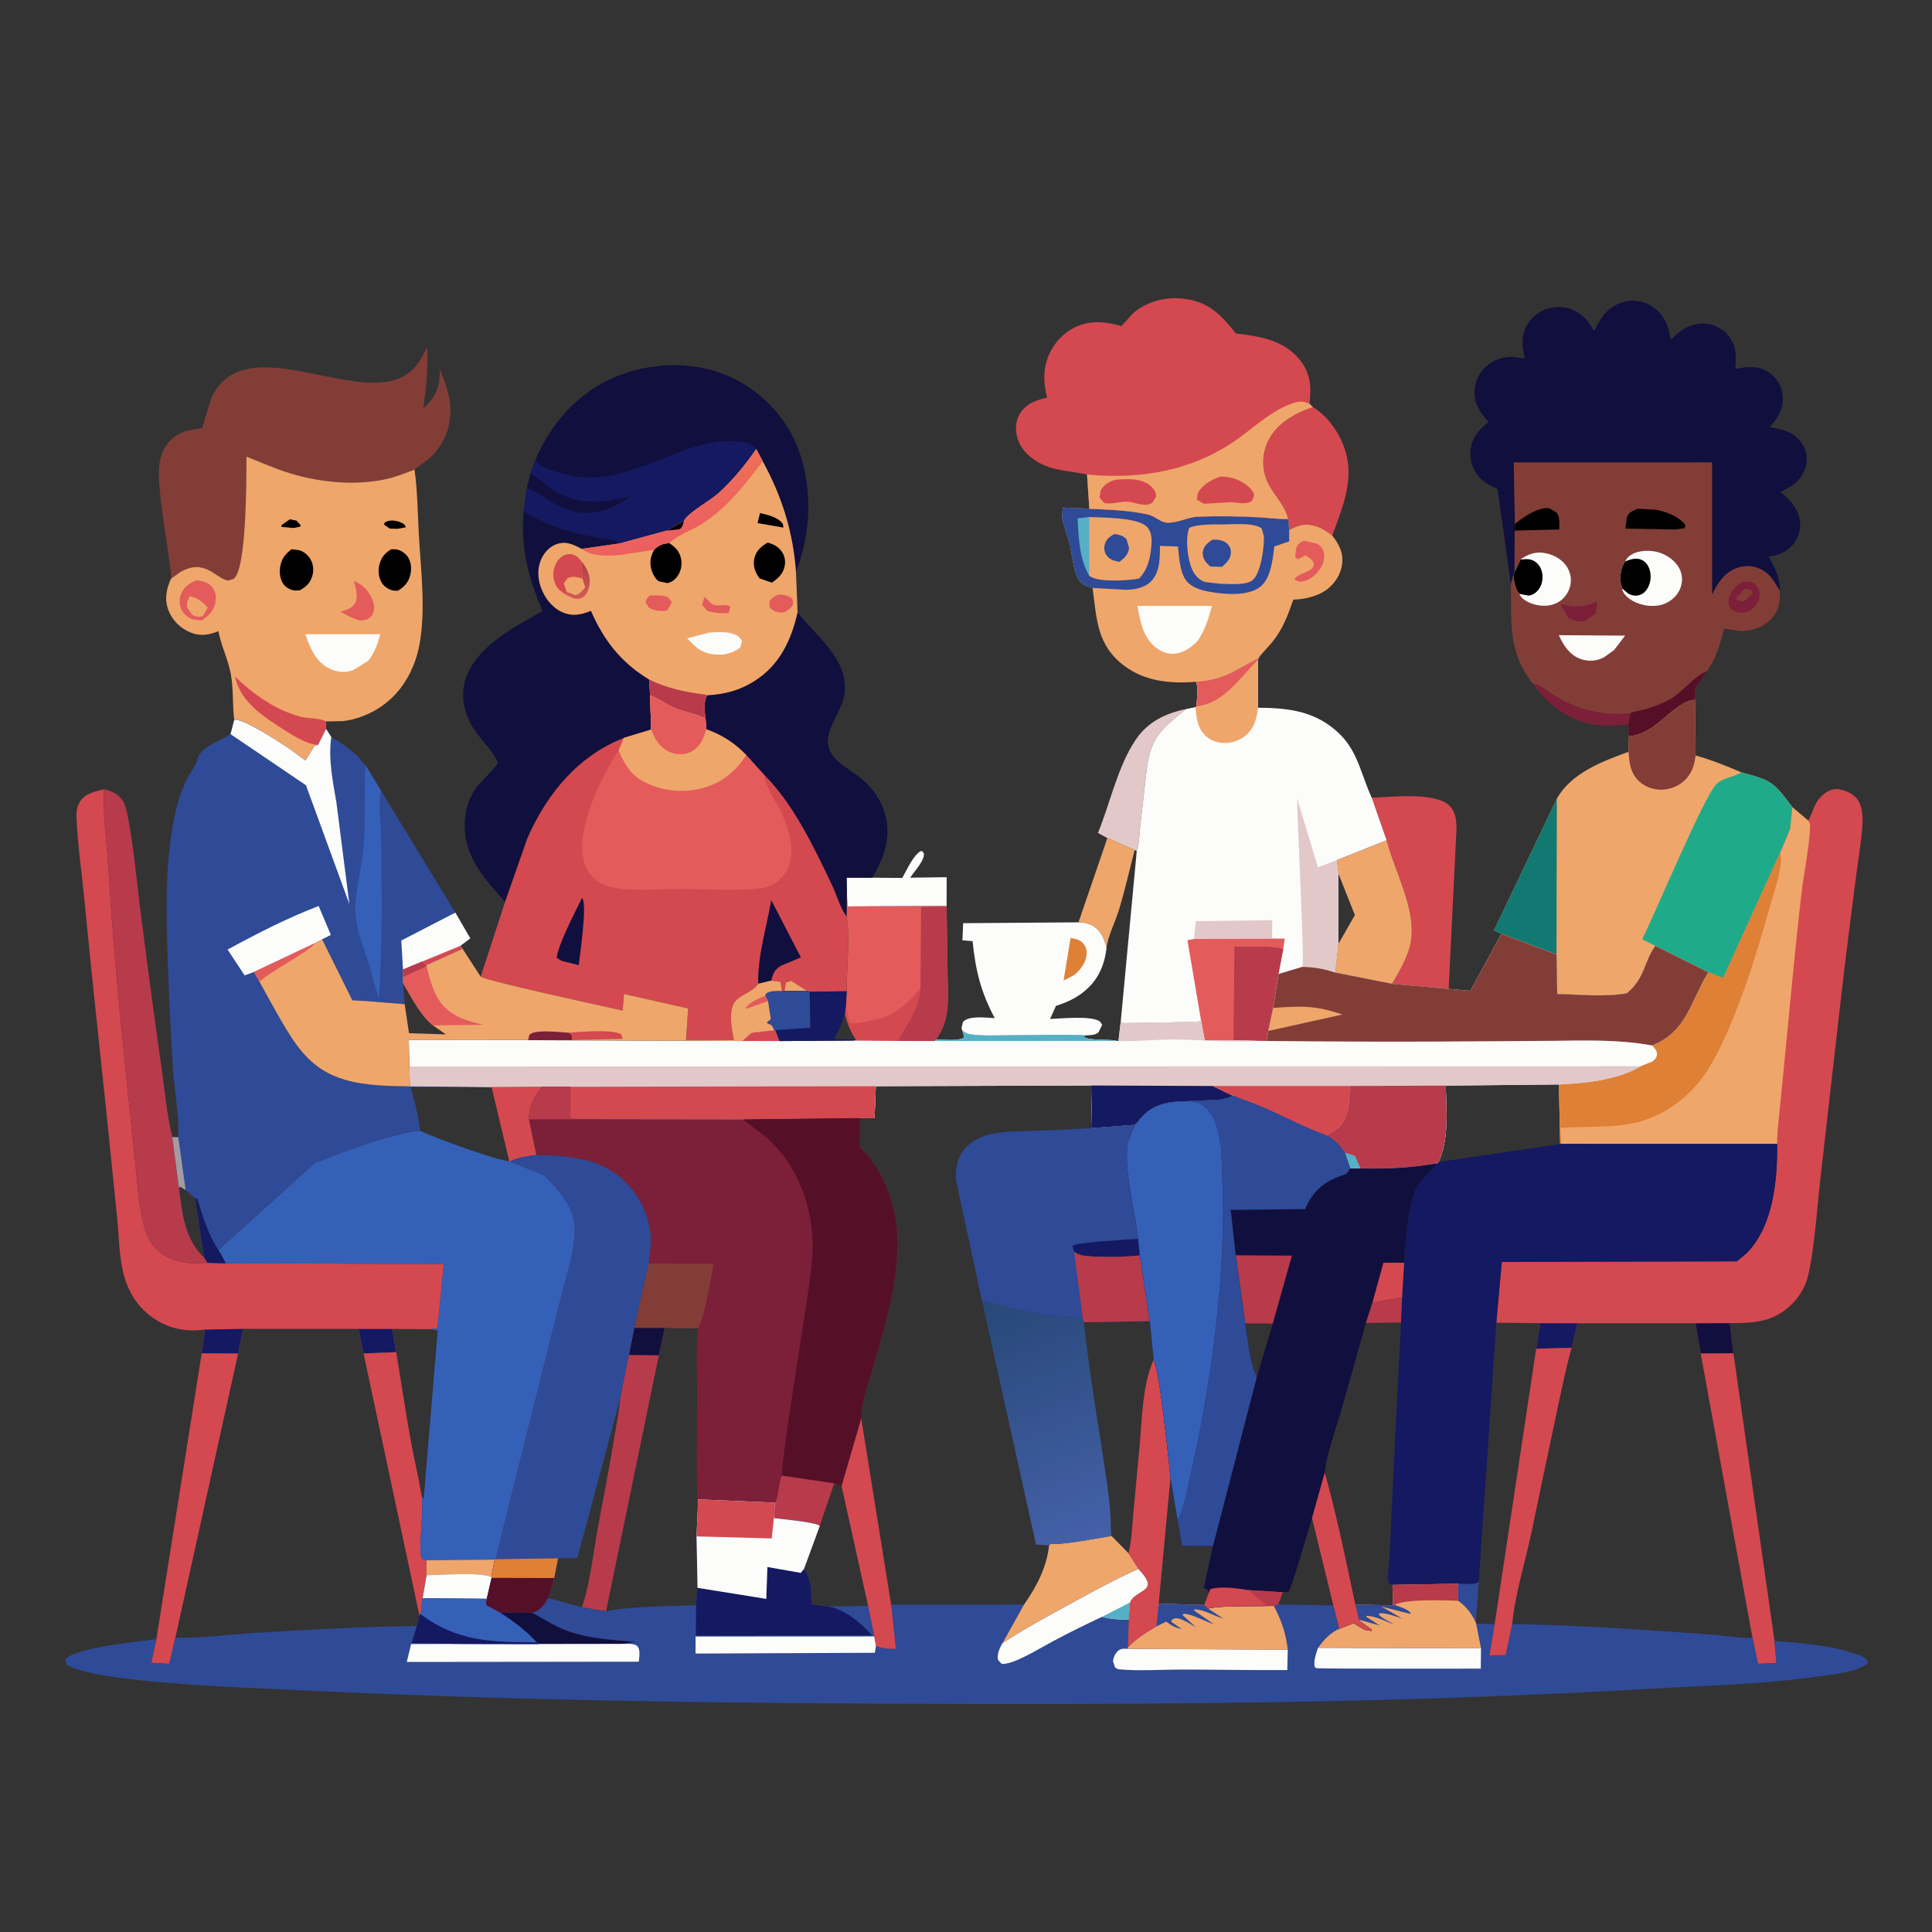 <?xml version='1.0' encoding='utf-8'?>
<svg xmlns="http://www.w3.org/2000/svg" viewBox="0 0 1999 1999"><rect x="0" y="0" width="1999" height="1999" fill="#333333" stroke="none"/> <path transform="scale(1.953)" d="m812.08 362.17c3.9 0.506 7.468 3.733 10.715 5.816 12.305 7.897 26.423 11.481 41.015 9.888l-1.182 5.932c-6.326 0.606-12.542 1.05-18.841-0.054-13.199-2.312-24.125-10.779-31.707-21.582z" fill="#7C1F39"/> <path transform="scale(1.953)" d="m478.02 465.13c2.486-4.336 5.385-11.254 9.511-14.123l1.079-0.109 0.892 1.366c0.259 3.884-5.245 9.476-7.267 12.73l19.294-0.26-0.019 15.29-52.578 0.199-0.265-7.625-0.125-7.6 13.683 7e-3 15.795 0.125z" fill="#FCFCFB"/> <path transform="scale(1.953)" d="m581.68 441.29c6.53-15.894 10.275-34.732 19.837-49.142 6.363-9.589 15.806-14.255 26.786-16.463-14.889 12.057-19.127 15.816-21.218 35.394-0.908 8.497-1.91 16.975-2.918 25.46-0.519 4.371-0.481 10.374-1.932 14.421l-1.118-0.644-14.461-6.309-4.976-2.717z" fill="#E2C8C9"/> <path transform="scale(1.953)" d="m695.52 215.69c8.725 5.157 15.212 15.308 17.733 24.993 3.844 14.769-2.441 29.389-7.427 43.077-2.775-2.192-5.549-4.045-8.983-5.084-5.178-1.567-9.307-0.378-13.86 2.105l-0.531-5.752c-1.977-8.622-9.127-13.797-11.886-21.941-2.207-6.516-1.691-13.712 1.416-19.85 4.622-9.132 14.181-14.432 23.538-17.548z" fill="#D44850"/> <path transform="scale(1.953)" d="m901 716.98 17.351-0.051 21.763 152.39 1.029 11.743-9.845 0.4-2.96-14.373-27.338-150.11z" fill="#D44850"/> <path transform="scale(1.953)" d="m726.73 422.6c10.27-0.304 33.551-3.078 41.028 4.116 3.629 3.492 3.9 8.26 3.846 12.995l-4.115 84.198-29.959-2.692c3.497-5.971 7.201-12.277 9.161-18.957 5.257-17.916-7.548-39.552-12.065-57.1l-7.896-22.56z" fill="#D44850"/> <path transform="scale(1.953)" d="m448.66 472.6 0.265 7.625 52.578-0.199-0.044 0.363c0.241 12.04 0.469 24.08 0.569 36.122 0.058 6.986 0.669 14.608-0.642 21.48-0.895 4.69-2.747 9.001-5.631 12.819l-0.289 0.714-19.425-0.024-23.654-0.221 1.127-0.458c-3.019-4.655-4.542-8.478-5.899-13.862l0.667-5.316 0.242-6.482c-0.023-11.08 1.927-29.613-0.057-39.608l0.193-12.953z" fill="#E45B5C"/> <path transform="scale(1.953)" d="m487.64 523.53c-0.526 8.589-4.027 14.578-8.376 21.781-1.161 1.922-2.707 3.994-3.219 6.19l-23.654-0.221 1.127-0.458c-3.019-4.655-4.542-8.478-5.899-13.862l0.667-5.316 0.122 1.366c0.53 2.332 0.62 7.448 2.175 8.973l2.162 0.189c16.805-2.023 24.284-5.49 34.895-18.642z" fill="#D44850"/> <path transform="scale(1.953)" d="m488 480.54 13.46-0.154c0.241 12.04 0.469 24.08 0.569 36.122 0.058 6.986 0.669 14.608-0.642 21.48-0.895 4.69-2.747 9.001-5.631 12.819l-0.289 0.714-19.425-0.024c0.512-2.196 2.058-4.268 3.219-6.19 4.349-7.203 7.85-13.192 8.376-21.781l0.363-42.986z" fill="#B73B4B"/> <path transform="scale(1.953)" d="m586.66 444 14.461 6.309 1.118 0.644-8.47 90.155-1.231 10.433-0.659-0.091c-4.191-1.149-15.04 0.134-17.914-2.265l1.474-0.667c-14.144-0.714-28.665 6e-3 -42.849 0.012-6.253 2e-3 -13.228 0.434-19.371-0.761-1.446-0.281-2.392-1.01-3.471-1.969l-0.358-1.082 0.778-3.312c3.278-3.553 12.307-2.2 16.833-2.005-7.362-13.822-10.139-25.192-11.736-40.775l-5.378-0.471 0.378-9.065 61.108-0.447 15.287-44.643zm0 0-15.287 44.643c3.924 5e-3 7.301 0.901 10.138 3.755 2.631 2.649 3.759 6.047 4.76 9.556-1.145 9.78-4.57 17.493-12.386 23.709-4.303 3.422-9.229 5.564-14.43 7.231l-3.138 6.956c5.757-0.201 22.002-1.956 26.47 1.37l1.155 1.742-2.021 4.031c-1.62 1.405-4.451 1.49-6.482 1.525l-1.474 0.667c2.874 2.399 13.723 1.116 17.914 2.265l0.659 0.091 1.231-10.433 8.47-90.155-1.118-0.644-14.461-6.309z" fill="#FCFCFB"/> <path transform="scale(1.953)" d="m567.2 496.93c2.59 0.501 4.857 0.804 6.688 2.881 1.367 1.551 1.943 3.583 1.807 5.626-0.305 4.569-3.137 8.066-6.387 11.011l-5.834 3.042 3.726-22.56z" fill="#DE8036"/> <path transform="scale(1.953)" d="m586.66 444 14.461 6.309c-2.718 10.704-5.199 21.477-8.405 32.05-1.737 5.727-5.909 14.091-6.445 19.595-1.001-3.509-2.129-6.907-4.76-9.556-2.837-2.854-6.214-3.75-10.138-3.755l15.287-44.643z" fill="#EFA66B"/> <path transform="scale(1.953)" d="m422.56 324.37 0.58 0.743c9.784 12.423 26.588 24.47 24.328 42.413-1.367 10.861-14.284 22.211-6.229 32.779 3.524 4.623 9.222 7.695 13.784 11.171 10.459 7.969 16.384 19.765 14.924 33.002-0.822 7.45-4.111 14.067-7.723 20.525l-13.683-7e-3 0.125 7.6-0.193 12.953c-3.47-4.739-5.192-11.366-7.736-16.732-8.92-18.817-20.655-43.387-35.567-57.883l-9.795-10.878c-6.136-6.33-12.779-10.684-21.119-13.624l-0.493-5.831c-0.438-4.299-1.134-8.213 0.85-12.245 9.13-0.484 17.041-2.519 24.833-7.393 13.502-8.447 19.669-21.54 23.114-36.593z" fill="#110F3D"/> <path transform="scale(1.953)" d="m277.43 270.93c14.127 8.325 24.795 11.315 40.811 14.087 3.179 0.55 7.563 0.584 9.961 2.917l-20.009 2.866c-4.297-2.212-8.109-4.211-13.068-2.591-3.688 1.206-6.524 4.164-8.17 7.609-2.324 4.861-2.195 10.356-0.4 15.363 1.95 5.441 5.851 10.675 11.227 13.087 5.404 2.425 10.041 1.477 15.304-0.655 6.851 15.751 15.983 27.413 30.778 36.369l0.511 8.443 0.6 18.114-14.475 4.407c-24.366 9.575-40.825 29.716-51.116 53.207l-11.805 33.67c-9.018-10.347-18.057-19.341-20.73-33.443-1.776-9.376 7e-3 -20.442 6.215-27.963 3.34-4.047 7.41-7.421 10.375-11.78l0.36-0.54c-3.124-7.181-9.255-12.095-13.284-18.703-4.349-7.133-6.448-15.955-4.265-24.148 4.849-18.201 26.054-28.983 41.175-37.506-7.5-17.876-11.704-33.157-9.995-52.81z" fill="#110F3D"/> <path transform="scale(1.953)" d="m107.05 226.88 5.028-16.348c16.694-35.169 70.769 0.539 98.281-9.658 8.426-3.122 12.306-9.227 15.934-16.935 0.528 11.282-0.364 21.509-2.138 32.641 7.227-7.054 8.633-10.716 8.91-20.792 3.36 8.236 6.13 15.639 5.437 24.701-0.63 8.233-4.558 16.613-10.797 22.113-2.413 2.127-5.254 3.726-7.648 5.844l-0.43 0.406c-4.635 1.565-9.183 3.581-13.948 4.711-16.442 3.9-35.734 2.149-51.777-2.747-7.916-2.416-15.651-5.812-23.32-8.906-0.133 10.656 0.288 59.107-6.758 64.755l-2.952 0.897c-6.42-0.847-12.145-12.084-25.323-4.511l-4.969 3.56c0.121-4.041-0.773-8.388-1.293-12.408-1.513-11.693-6.051-37.082-4.96-47.377 0.449-4.235 1.821-8.408 4.442-11.807 4.675-6.064 11.137-7.336 18.282-8.139z" fill="#833D37"/> <path transform="scale(1.953)" d="m283.56 244.07c7.868-19.406 22.613-36.106 42.15-44.285 18.562-7.772 40.375-8.745 59.139-0.98 16.655 6.892 30.687 20.759 37.455 37.493 8.392 20.751 7.611 45.942-0.617 66.619-1.55-21.268-7.444-39.874-17.596-58.514l-3.436-6.498c-5.956 8.573-12.569 16.671-20.347 23.671-3.921 3.528-16.495 10.484-18.025 14.547l-9.133 5.009-24.948 6.808c-2.398-2.333-6.782-2.367-9.961-2.917-16.016-2.772-26.684-5.762-40.811-14.087l1.789-12.557 1.899-7.499 2.442-6.81z" fill="#110F3D"/> <path transform="scale(1.953)" d="m283.56 244.07 0.196 0.25c3.242 3.353 7.578 4.579 11.879 5.974 36.113 11.711 63.462-19.541 96.256-16.419 3.473 0.33 6.52 1.284 8.764 4.03-5.956 8.573-12.569 16.671-20.347 23.671-3.921 3.528-16.495 10.484-18.025 14.547l-9.133 5.009-24.948 6.808c-2.398-2.333-6.782-2.367-9.961-2.917-16.016-2.772-26.684-5.762-40.811-14.087l1.789-12.557 1.899-7.499 2.442-6.81z" fill="#141961"/> <path transform="scale(1.953)" d="m281.12 250.88 0.515 0.299c4.113 2.459 7.508 5.862 11.529 8.431 13.57 8.673 26.292 6.586 41.146 3.414-9.126 6.023-18.504 10.392-29.693 8.039-11.039-2.321-16.244-8.795-25.396-12.684l1.899-7.499z" fill="#110F3D"/> <path transform="scale(1.953)" d="m563.09 268.88 14.012 0.629c10.382 0.554 21.186 0.789 31.347 3.123 3.334 0.766 6.367 3.991 9.56 4.248 5.466 0.441 11.143-2.944 16.725-3.158 10.453-0.4 20.968-0.256 31.414 0.291 5.415 0.284 10.889 1 16.303 1.017l0.531 5.752c4.553-2.483 8.682-3.672 13.86-2.105 3.434 1.039 6.208 2.892 8.983 5.084 3.477 4.43 5.88 8.855 5.264 14.706-0.558 5.3-3.505 10.209-7.662 13.488-4.95 3.905-11.99 5.549-18.22 5.716-2.919 8.287-5.566 15.606-11.185 22.514-2.3 2.827-5.262 5.549-7.292 8.539l-0.492 0.249c-12.607 6.481-17.841 11.219-32.657 12.237-13.411 1.074-26.905-0.139-37.975-8.483-14.581-10.99-14.546-24.778-16.771-41.226-2.478-0.678-4.87-1.399-6.635-3.395-1.278-1.444-1.954-3.441-2.521-5.25-1.569-5.007-1.895-10.311-3.175-15.388-1.051-4.169-3.051-8.463-3.683-12.681-0.279-1.863 0.085-4.035 0.269-5.907z" fill="#EFA66B"/> <path transform="scale(1.953)" d="m690.86 286.44 7.02 1.689c1.726 0.956 2.898 2.446 3.422 4.345 0.798 2.888-0.194 6.073-1.718 8.547-2.046 3.321-5.343 6.217-9.24 7.018-1.948 0.401-3.032-0.079-4.648-1.126 2.211-3.312 7.462-3.355 9.847-6.317l0.557-1.905c-0.451-2.137-2.825-3.367-4.5-4.48l-3.995 2.11-1.433-1.229 0.464-4.446c0.915-2.467 1.918-3.158 4.224-4.206z" fill="#E45B5C"/> <path transform="scale(1.953)" d="m602.62 321.02h39.465c-1.845 6.708-3.719 12.972-7.745 18.722-2.889 2.834-6.278 5.428-10.31 6.332-3.838 0.86-7.675-0.176-10.857-2.405-7.523-5.269-9.107-14.258-10.553-22.649z" fill="#FCFCFB"/> <path transform="scale(1.953)" d="m563.09 268.88 14.012 0.629c10.382 0.554 21.186 0.789 31.347 3.123 3.334 0.766 6.367 3.991 9.56 4.248 5.466 0.441 11.143-2.944 16.725-3.158 10.453-0.4 20.968-0.256 31.414 0.291 5.415 0.284 10.889 1 16.303 1.017l0.531 5.752 0.031 6.039-7.88 2.652c-0.84 6.677-1.778 17.112-7.637 21.541-6.651 5.027-18.886 3.868-26.608 2.526-4.635-0.804-10.115-2.367-12.838-6.518-3.123-4.76-3.344-11.927-3.966-17.495l-9.591-0.333c0.047 6.209 0.106 13.778-4.494 18.595-3.508 3.675-8.803 4.671-13.689 4.659l-17.475-0.947c-2.478-0.678-4.87-1.399-6.635-3.395-1.278-1.444-1.954-3.441-2.521-5.25-1.569-5.007-1.895-10.311-3.175-15.388-1.051-4.169-3.051-8.463-3.683-12.681-0.279-1.863 0.085-4.035 0.269-5.907z" fill="#2F4A96"/> <path transform="scale(1.953)" d="m570.91 274.63 6.022-0.712 2e-3 30.947c-5.096-8.953-5.551-20.203-6.024-30.235z" fill="#55B0C6"/> <path transform="scale(1.953)" d="m576.93 273.92c7.157 0.316 26.05 0.125 30.773 5.251 2.108 2.288 2.542 5.506 2.368 8.494-0.399 6.886-1.63 13.802-6.64 18.855-5.53 1.102-21.355 2.116-25.94-1.205l-0.559-0.448-2e-3 -30.947z" fill="#EFA66B"/> <path transform="scale(1.953)" d="m590.33 282.92c2.421 0.223 4.931 0.936 6.547 2.876l1.279 4.575c-0.365 3.424-2.442 5.26-5.023 7.254-2.769-0.42-5.252-1.067-6.951-3.508-1.105-1.588-1.41-3.541-0.944-5.409 0.763-3.054 2.494-4.257 5.092-5.788z" fill="#2F4A96"/> <path transform="scale(1.953)" d="m652.07 277.72c4.976-0.023 12.081-0.612 16.384 2.211l1.17 4.364c0.154 5.454-1.57 19.529-6.073 23.116-3.657 2.914-12.763 1.871-17.344 1.855l-7.765-0.905c-3.044-1.035-5.374-3.419-6.695-6.303-2.688-5.871-3.854-16.313-1.743-22.402 6.046-2.537 15.416-1.558 22.066-1.936z" fill="#EFA66B"/> <path transform="scale(1.953)" d="m642.12 286.02 1.137-0.097c2.345-0.137 5.497 0.522 7.155 2.354 1.309 1.447 1.847 3.11 1.641 5.053-0.332 3.133-2.413 5.035-4.676 6.98l-6.17-0.168-2.28-2.277c-1.228-1.545-1.947-3.628-1.639-5.608 0.466-2.995 2.492-4.594 4.832-6.237z" fill="#2F4A96"/> <path transform="scale(1.953)" d="m400.66 237.9 3.436 6.498c10.152 18.64 16.046 37.246 17.596 58.514l0.868 21.457c-3.445 15.053-9.612 28.146-23.114 36.593-7.792 4.874-15.703 6.909-24.833 7.393-1.984 4.032-1.288 7.946-0.85 12.245-5.351-2.501-11.336-3.418-16.787-5.703-4.376-1.835-8.06-4.968-12.596-6.471l-0.511-8.443c-14.795-8.956-23.927-20.618-30.778-36.369-5.263 2.132-9.9 3.08-15.304 0.655-5.376-2.412-9.277-7.646-11.227-13.087-1.795-5.007-1.924-10.502 0.4-15.363 1.646-3.445 4.482-6.403 8.17-7.609 4.959-1.62 8.771 0.379 13.068 2.591l20.009-2.866 24.948-6.808 9.133-5.009c1.53-4.063 14.104-11.019 18.025-14.547 7.778-7 14.391-15.098 20.347-23.671z" fill="#EFA66B"/> <path transform="scale(1.953)" d="m402.67 271.82c4.019 0.956 9.531 2.138 12.06 5.736l0.324 1.972-13.723-2.413 1.339-5.295z"/> <path transform="scale(1.953)" d="m373.19 316.28c1.707 1.139 3.301 3.682 5.288 4.249 2.784 0.795 5.805-0.907 8.388 0.769l-0.675 3.377c-3.995 0.459-7.434 0.082-11.315-0.915l-2.968-3.368 1.282-4.112z" fill="#E45B5C"/> <defs> <linearGradient id="c" x1="310.59" x2="308.31" y1="299.8" y2="315.83" gradientUnits="userSpaceOnUse"> <stop stop-color="#B34144" offset="0"/> <stop stop-color="#D25955" offset="1"/> </linearGradient> </defs> <path transform="scale(1.953)" d="m308.15 297.45c2.937 3.735 4.869 7.61 4.14 12.535-0.325 2.196-1.379 4.93-3.283 6.248-1.715 1.188-3.234 1.184-5.173 0.742l-4.428-2.073 0.779-1.446 4.388 1.718c2.254 0.03 4-2.441 5.418-3.951l-1.495-4.691-0.346-9.082z" fill="url(#c)"/> <path transform="scale(1.953)" d="m300.18 313.45-1.468-4.254 1.975-2.808c2.571-1.428 5.193-0.652 7.804 0.138l1.495 4.691c-1.418 1.51-3.164 3.981-5.418 3.951l-4.388-1.718z" fill="#EFA66B"/> <path transform="scale(1.953)" d="m344.21 315.49c2.95-0.063 7.289-0.475 9.9 1.059l1.853 2.533-2.468 4.292c-3.03 0.683-7.172 0.397-9.74-1.522l-1.802-2.853c0.391-1.81 1-2.194 2.257-3.509z" fill="#E45B5C"/> <path transform="scale(1.953)" d="m412.18 315.04c2.937-0.039 5.441 0.207 7.64 2.326l0.439 2.262c-0.371 2.315-3.067 3.666-4.846 4.892l-2.469-0.048c-2.229-0.309-3.807-1.077-5.211-2.831l-0.204-2.354c0.686-2.4 2.603-3.164 4.651-4.247z" fill="#E45B5C"/> <path transform="scale(1.953)" d="m299.4 314.9-3.019-2.3c-2.374-2.395-3.469-5.814-3.225-9.143 0.224-3.074 1.569-6.135 3.965-8.129 1.514-1.26 3.374-1.956 5.356-1.736 2.547 0.283 4.136 1.977 5.667 3.856l0.346 9.082c-2.611-0.79-5.233-1.566-7.804-0.138l-1.975 2.808 1.468 4.254-0.779 1.446z" fill="#D44850"/> <path transform="scale(1.953)" d="m375.77 335.13c4.037-0.24 8.709-0.642 12.577 0.659 2.339 0.787 3.714 1.712 4.802 3.932l-0.876 3.102c-1.84 2.222-6.742 3.652-9.468 3.965l-3-0.019c-7.475-0.259-10.89-3.397-15.751-8.587l11.716-3.052z" fill="#FCFCFB"/> <path transform="scale(1.953)" d="m406.74 287.43c2.862 0.847 5.494 2.074 7.287 4.561 1.624 2.254 2.227 4.954 1.729 7.688-0.787 4.321-3.395 6.637-6.834 8.993l-6.554-2.27-1.159-1.768c-1.657-2.799-2.343-6.245-1.417-9.417 1.099-3.761 3.704-5.881 6.948-7.787z"/> <path transform="scale(1.953)" d="m346.48 291.3c2.64-2.477 4.509-3.26 8.126-3.527 3.188 2.04 5.39 4.328 6.2 8.149 0.638 3.01 0.062 6.343-1.613 8.935-1.278 1.976-3.262 3.641-5.625 4.067l-4.59-0.983c-2.549-1.799-4.013-5.545-4.322-8.546-0.311-3.026 0.499-5.42 1.824-8.095z"/> <path transform="scale(1.953)" d="m343.87 359.99c9.493 4.656 18.927 6.622 29.338 7.933l1.406 0.439c-1.984 4.032-1.288 7.946-0.85 12.245-5.351-2.501-11.336-3.418-16.787-5.703-4.376-1.835-8.06-4.968-12.596-6.471l-0.511-8.443z" fill="#B73B4B"/> <defs> <linearGradient id="b" x1="352.73" x2="362.27" y1="255.39" y2="284.7" gradientUnits="userSpaceOnUse"> <stop stop-color="#EE7056" offset="0"/> <stop stop-color="#EC5E60" offset="1"/> </linearGradient> </defs> <path transform="scale(1.953)" d="m400.66 237.9 3.436 6.498c-9.754 12.828-18.989 24.844-32.888 33.573-5.136 3.225-12.406 5.469-16.597 9.801-3.617 0.267-5.486 1.05-8.126 3.527l-17.013 2.599c-6.611 0.771-15.781 1.214-21.274-3.097l20.009-2.866 24.948-6.808 9.133-5.009c1.53-4.063 14.104-11.019 18.025-14.547 7.778-7 14.391-15.098 20.347-23.671z" fill="url(#b)"/> <path transform="scale(1.953)" d="m353.15 281.13 9.133-5.009c-0.55 1.833-0.576 3.161-2.303 4.256l-6.83 0.753z"/> <path transform="scale(1.953)" d="m594.13 172.74 6.41-7.022c7.2-5.995 16.578-8.464 25.841-7.52 13.825 1.41 20.12 8.224 28.473 18.533 12.555 1.327 25.512 3.515 33.866 14.023 5.754 7.239 6.052 14.412 5.04 23.151l1.762 1.784c-9.357 3.116-18.916 8.416-23.538 17.548-3.107 6.138-3.623 13.334-1.416 19.85 2.759 8.144 9.909 13.319 11.886 21.941-5.414-0.017-10.888-0.733-16.303-1.017-10.446-0.547-20.961-0.691-31.414-0.291-5.582 0.214-11.259 3.599-16.725 3.158-3.193-0.257-6.226-3.482-9.56-4.248-10.161-2.334-20.965-2.569-31.347-3.123l-1.203-18.121c-9.285-2.014-17.721-1.723-26.268-6.711-5.178-3.021-9.481-7.649-10.905-13.597-1.002-4.184-0.503-8.623 1.854-12.274 3.344-5.183 8.483-6.787 14.137-8.139-1.448-6.163-2.183-12.203-0.492-18.422 2.059-7.574 7.005-14.262 13.891-18.116 8.465-4.738 17.075-3.88 26.011-1.387z" fill="#D44850"/> <path transform="scale(1.953)" d="m575.9 251.39c29.264 2.827 57.521-2.277 81.474-20.039 8.277-6.138 16.38-13.547 26.142-17.214 3.92-1.473 6.407-1.991 10.242-0.228l1.762 1.784c-9.357 3.116-18.916 8.416-23.538 17.548-3.107 6.138-3.623 13.334-1.416 19.85 2.759 8.144 9.909 13.319 11.886 21.941-5.414-0.017-10.888-0.733-16.303-1.017-10.446-0.547-20.961-0.691-31.414-0.291-5.582 0.214-11.259 3.599-16.725 3.158-3.193-0.257-6.226-3.482-9.56-4.248-10.161-2.334-20.965-2.569-31.347-3.123l-1.203-18.121z" fill="#EFA66B"/> <path transform="scale(1.953)" d="m591.12 254.14 3.888-0.244c5.236-0.191 11.142 0.125 15.104 4.025 1.345 1.325 2.485 3.202 2.344 5.16l-1.936 3.236c-2.581 1.748-5.094 1.111-7.911 0.528-2.031-0.503-4.139-1.032-6.244-1.034-2.908-4e-3 -8.888 1.61-11.424 0.611l-2.393-2.823 0.57-3.741c1.773-3.202 4.623-4.757 8.002-5.718z" fill="#D44850"/> <path transform="scale(1.953)" d="m646.5 252.49c4.081-0.061 7.67 0.765 11.259 2.743 2.44 1.346 6.269 4.118 6.644 7.17l-1.089 2.862c-2.449 2.238-7.902 1.049-10.855 0.755l-14.67 0.887-3.763-2.275 0.551-3.305c2.494-4.606 7.193-7.189 11.923-8.837z" fill="#D44850"/> <path transform="scale(1.953)" d="m130.58 241.91c7.669 3.094 15.404 6.49 23.32 8.906 16.043 4.896 35.335 6.647 51.777 2.747 4.765-1.13 9.313-3.146 13.948-4.711 1.541 10.963 1.624 22.391 2.22 33.453 1.027 19.024 3.844 40.12 0.438 58.92-1.518 8.379-4.777 16.353-9.928 23.166-7.305 9.662-18.517 16.107-30.543 17.644l-9.302 0.189 0.274 3.919-4.271 8.503-1.771 0.364-4.906 7.894-9.424-6.862c-4.832-3.198-23.79-15.603-28.334-14.68-0.989-8.129-0.311-16.556-1.86-24.627-1.455-7.588-5.062-14.59-6.514-22.348-5.096 2.084-9.508 2.816-14.811 0.675-5.292-2.137-9.684-6.493-11.687-11.854-2.173-5.816-1.075-11.133 1.371-16.597l4.969-3.56c13.178-7.573 18.903 3.664 25.323 4.511l2.952-0.897c7.046-5.648 6.625-54.099 6.758-64.755z" fill="#EFA66B"/> <path transform="scale(1.953)" d="m153.58 275.12 0.848 0.152 2.609 0.555 2.314 2.451-0.423 0.769-3.532 0.687-6.236-0.583-0.086-0.912 4.506-3.119z"/> <path transform="scale(1.953)" d="m207.97 275.75c2.306 0.223 4.492 0.711 6.361 2.169l0.741 1.414-4.45 0.826-4.148-0.121-2.954-2.071 0.218-1.053c1.601-1.061 2.352-0.999 4.232-1.164z"/> <path transform="scale(1.953)" d="m187.49 307.65 3.72 2.122c3.344 2.465 6.391 6.837 6.943 11.017 0.265 2.006-0.089 4.043-1.415 5.627-1.626 1.942-3.397 2.065-5.773 2.349-3.944-0.998-7.119-2.681-10.608-4.7 2.718-0.759 5.899-1.643 7.523-4.161 2.263-3.509 0.449-8.556-0.39-12.254z" fill="#E45B5C"/> <path transform="scale(1.953)" d="m207.25 290.98 2.739 0.084c2.35 0.372 4.923 2.125 6.177 4.135 1.672 2.681 1.961 6.037 1.271 9.075-0.96 4.222-3.063 6.468-6.63 8.7l-2.307-0.099c-2.426-0.392-4.895-1.983-6.203-4.066-1.798-2.864-2.091-6.588-1.261-9.814 0.977-3.793 2.934-5.998 6.214-8.015z"/> <path transform="scale(1.953)" d="m154.55 290.94 4.146 0.615c2.51 0.755 4.765 2.77 5.99 5.059 1.419 2.652 1.592 5.919 0.695 8.766-1.156 3.667-3.303 5.57-6.576 7.37l-2.289 0.113c-2.339-0.138-4.854-1.4-6.254-3.289-1.861-2.511-2.335-6.119-1.852-9.141 0.696-4.358 2.654-6.944 6.14-9.493z"/> <path transform="scale(1.953)" d="m103.88 307.46 1.143 0.089c3.056 0.356 5.871 1.387 7.749 3.966 1.523 2.091 1.849 4.92 1.401 7.414-0.832 4.638-3.552 7.213-7.223 9.742l-4.166-0.367c-2.736-0.668-5.313-2.665-6.576-5.186-1.214-2.425-1.353-5.23-0.496-7.795 1.441-4.311 4.295-6.073 8.168-7.863z" fill="#E45B5C"/> <path transform="scale(1.953)" d="m100.58 315.84c4.495 1.114 6.408 2.806 9.483 6.06l-2.647 4.589c-1.958 0.422-3.749 0.34-5.482-0.728l-2.712-3.742c-0.537-2.299 0.185-4.233 1.358-6.179z" fill="#EFA66B"/> <path transform="scale(1.953)" d="m168.52 394.65c-7.052-0.395-15.641-6.459-21.549-10.276-9.832-6.353-19.879-13.882-22.449-25.894 10.188 9.711 20.907 17.301 34.541 21.234 3.331 0.961 11.155 0.619 13.454 2.514l0.274 3.919-4.271 8.503z" fill="#D44850"/> <path transform="scale(1.953)" d="m161.76 336.01 39.663-1e-3c-1.249 5.247-2.993 9.608-6.194 13.955l-8.099 5.043c-4.189 1.475-8.637 1.192-12.61-0.798-7.398-3.707-10.216-10.886-12.76-18.199z" fill="#FCFCFB"/> <path transform="scale(1.953)" d="m55.047 418.18c3.752 0.657 7.298 2.321 9.602 5.46 1.66 2.263 2.285 5.111 2.836 7.818 3.27 16.055 4.632 32.963 6.699 49.232 3.536 27.831 7.207 55.629 11.163 83.404 1.795 12.6 3.005 25.924 5.919 38.305l3.532 27.015 0.54-0.764 2.993 1.759 5.131 4.554 1.034 0.039c3.04 9.218 5.695 19.149 11.294 27.213l3.959 7.053 115.46 0.372-0.111 0.604-3.328 33.516-4.236 0.429-19.86-0.132 2.228 12.293-17.301 0.692-2.74-12.991-61.109-0.026-2.595 13.037-19.293-0.1 1.737-12.576c-8.145 1.039-15.654 0.27-23.063-3.505-9.529-4.854-15.996-12.963-19.246-23.064-3.211-9.979-3.144-21.768-4.183-32.193-1.699-17.039-3.423-34.076-5.193-51.107-4.018-38.657-8.311-77.281-12.007-115.97-1.454-15.225-3.783-30.782-4.404-46.027-0.113-2.776 0.336-5.093 1.705-7.546 2.608-4.672 8.113-5.582 12.843-6.793zm0 0c-0.563 14.058 1.513 27.868 2.386 41.87 2.346 37.658 5.732 74.979 9.687 112.5 1.511 14.335 3.029 28.67 4.486 43.01 1.005 9.896 1.657 20.106 3.714 29.848 1.212 5.743 2.978 11.472 7.103 15.827 5.402 5.703 13.072 7.986 20.728 8.009l6.849-0.218 9.75 0.241-3.959-7.053c-5.599-8.064-8.254-17.995-11.294-27.213l-1.034-0.039-5.131-4.554-2.993-1.759-0.54 0.764-3.532-27.015c-2.914-12.381-4.124-25.705-5.919-38.305-3.956-27.775-7.627-55.573-11.163-83.404-2.067-16.269-3.429-33.177-6.699-49.232-0.551-2.707-1.176-5.555-2.836-7.818-2.303-3.139-5.849-4.803-9.602-5.46z" fill="#D44850"/> <path transform="scale(1.953)" d="m189.86 704.06 17.813 6e-3 2.228 12.293-17.301 0.692-2.74-12.991z" fill="#141961"/> <path transform="scale(1.953)" d="m108.6 704.39 20.151-0.361-2.595 13.037-19.293-0.1 1.737-12.576z" fill="#141961"/> <path transform="scale(1.953)" d="m55.047 418.18c3.752 0.657 7.298 2.321 9.602 5.46 1.66 2.263 2.285 5.111 2.836 7.818 3.27 16.055 4.632 32.963 6.699 49.232 3.536 27.831 7.207 55.629 11.163 83.404 1.795 12.6 3.005 25.924 5.919 38.305l3.532 27.015 0.54-0.764 2.993 1.759 5.131 4.554 1.034 0.039c3.04 9.218 5.695 19.149 11.294 27.213l3.959 7.053-9.75-0.241-6.849 0.218c-7.655-0.023-15.326-2.306-20.728-8.009-4.126-4.355-5.891-10.084-7.103-15.827-2.057-9.742-2.708-19.952-3.714-29.848-1.457-14.34-2.975-28.675-4.486-43.01-3.955-37.522-7.341-74.843-9.687-112.5-0.872-14.002-2.949-27.812-2.386-41.87zm39.751 211.23c1.785 13.511 2.942 27.232 13.546 37.063l1.655 2.55 9.75 0.241-3.959-7.053c-5.599-8.064-8.254-17.995-11.294-27.213l-1.034-0.039-5.131-4.554-2.993-1.759-0.54 0.764z" fill="#B73B4B"/> <path transform="scale(1.953)" d="m103.46 634.97 1.034 0.039c3.04 9.218 5.695 19.149 11.294 27.213l3.959 7.053-9.75-0.241-1.655-2.55-4.882-31.514z" fill="#141961"/> <path transform="scale(1.953)" d="m844.59 175.46c3.062-6.563 6.592-12.176 13.726-14.883 4.948-1.877 10.48-1.581 15.22 0.75 4.901 2.41 8.45 6.927 10.14 12.074l1.663 6.514c4.537-4.699 9.552-8.386 16.38-8.489 4.847-0.073 9.507 1.744 12.901 5.231 3.525 3.621 5.191 8.465 5.008 13.472l-0.29 5.359c5.916-1.298 11.911-1.826 17.33 1.511 3.803 2.341 6.43 6.092 7.448 10.427 1.083 4.608 0.101 9.512-2.379 13.516l-4.065 5.385c6.445 1.015 12.462 2.398 16.59 7.988 2.367 3.205 3.37 7.295 2.773 11.235-0.727 4.797-3.711 8.889-7.57 11.715l-6.171 3.386c5.077 4.163 9.527 8.715 10.304 15.606 0.49 4.342-0.804 8.772-3.612 12.13-3.201 3.828-8.047 6.048-12.974 6.421 3.347 6.118 5.97 11.103 6.003 18.251-3.026-4.837-5.088-9.181-10.675-11.731-3.9-1.78-8.577-1.855-12.551-0.26-6.432 2.583-10.024 8.113-12.759 14.146l-0.014-70.208-105.02 0.033 0.594 32.489-0.114 3.586-0.079 21.483 0.072 0.337-0.692 1.7-1.346 4.774-7.02-50.347c-5.72-2.531-10.543-5.464-13.045-11.539-1.821-4.421-1.89-9.587-0.033-14.008 1.741-4.147 4.837-7.271 8.31-10.016-4.5-4.755-7.712-9.639-7.424-16.477 0.21-5 2.358-9.492 6.076-12.833 3.932-3.534 9.16-5.419 14.449-5.088l6.071 0.747c-1.596-6.301-2.041-12.409 1.521-18.221 2.743-4.476 7.243-7.512 12.363-8.582 5.319-1.111 10.725-0.014 15.172 3.113 3.555 2.499 5.598 5.641 7.719 9.303z" fill="#110F3D"/> <path transform="scale(1.953)" d="m801.99 245.04 105.02-0.033 0.014 70.208c2.735-6.033 6.327-11.563 12.759-14.146 3.974-1.595 8.651-1.52 12.551 0.26 5.587 2.55 7.649 6.894 10.675 11.731 0.088 5.78-0.511 10.515-4.721 14.929-4.294 4.503-10.527 6.401-16.629 6.32l-8.28-1.333c-1.915 7.919-4.218 15.889-9.047 22.599l-6.214 9.219-0.141 5.938c-11.846 1.145-20.328 18.473-35.006 19.318l-0.345-6.242 1.182-5.932c-14.592 1.593-28.71-1.991-41.015-9.888-3.247-2.083-6.815-5.31-10.715-5.816-13.402-16.975-11.187-32.464-11.653-52.763l1.346-4.774 0.692-1.7-0.072-0.337 0.079-21.483 0.114-3.586-0.594-32.489z" fill="#833D37"/> <path transform="scale(1.953)" d="m845.67 318.64 0.147 0.059c0.841 1.375-0.361 4.953-0.676 6.635l-5.163 3.563c-3.45 1.078-6.377-0.174-9.367-1.864l-3.907-6.885c7.167 1.404 12.19 1.956 18.966-1.508z" fill="#7C1F39"/> <path transform="scale(1.953)" d="m802.59 277.52c4.485-3.539 12.165-9.031 18.212-8.241l3.906 2.298c1.839 2.434 1.382 6.051 1.365 8.937l-23.597 0.592 0.114-3.586z"/> <path transform="scale(1.953)" d="m923.43 308.03 4.457 0.386c1.719 0.746 3.114 1.973 3.833 3.731 0.891 2.177 0.572 4.633-0.417 6.718-1.453 3.063-3.674 4.533-6.757 5.671l-1.12 0.013c-2.373-0.013-4.824-0.254-6.45-2.208-1.201-1.443-1.418-3.257-1.068-5.041 0.86-4.39 3.943-7.022 7.522-9.27z" fill="#7C1F39"/> <path transform="scale(1.953)" d="m924.26 311.9 0.627 0.019c1.56 0.107 2.523 0.343 3.586 1.508l-0.156 1.161-4.524 4.133-3.794-0.822-0.146-1.091 4.407-4.908z" fill="#833D37"/> <path transform="scale(1.953)" d="m867.54 269.53 9.787 0.514c5.296 1.042 12.518 3.649 15.643 8.267l-0.58 1.561-5.269 0.659-26.03-0.496 0.847-6.053c0.825-2.565 3.388-3.436 5.602-4.452z"/> <path transform="scale(1.953)" d="m825.83 336.51 35.141 0.242-5.853 7.641-5.449 3.924c-3.853 1.958-8.286 2.277-12.347 0.782-5.885-2.166-8.973-7.202-11.492-12.589z" fill="#FCFCFB"/> <path transform="scale(1.953)" d="m904.34 355.57-6.214 9.219-0.141 5.938c-11.846 1.145-20.328 18.473-35.006 19.318l-0.345-6.242 1.182-5.932c1.988-1.058 4.864-1.321 7.09-1.939 4.731-1.313 9.614-3.087 13.891-5.518 6.863-3.899 12.636-12.275 19.543-14.844z" fill="#551028"/> <path transform="scale(1.953)" d="m805.58 296.44c3.289-2.531 7.42-4.111 11.63-3.613 4.669 0.552 9.325 2.692 12.232 6.478 2.188 2.849 3.166 6.381 2.658 9.945-0.526 3.694-2.626 7.102-5.692 9.231-3.722 2.585-8.242 2.889-12.569 1.961-3.066-0.657-7.045-2.358-8.661-5.252l-0.195-0.575c-2.186-2.338-3.055-6.892-3.208-9.98l0.692-1.7 3.113-6.495z" fill="#FCFCFB"/> <path transform="scale(1.953)" d="m805.58 296.44c3.021-0.291 5.482-0.602 8.04 1.353 2.026 1.548 3.197 3.882 3.508 6.386 0.364 2.929-0.332 6.21-2.265 8.5-1.236 1.463-3.079 2.699-5.026 2.891l-4.854-0.955c-2.186-2.338-3.055-6.892-3.208-9.98l0.692-1.7 3.113-6.495z"/> <path transform="scale(1.953)" d="m861.05 297.42c0.799-1.957 2.65-3.417 4.556-4.249 4.592-2.003 10.857-1.726 15.399 0.291 3.931 1.746 7.738 4.936 9.297 9.038 1.232 3.242 1.043 6.792-0.415 9.929-1.656 3.564-4.843 6.314-8.527 7.627-5.201 1.853-11.454 0.918-16.265-1.652-1.952-1.043-4.635-3.242-5.426-5.383l-0.233-1.3-0.714-2.52c-0.698-3.924 2e-3 -8.51 2.328-11.781z" fill="#FCFCFB"/> <path transform="scale(1.953)" d="m861.05 297.42c2.944-1.113 5.697-2.19 8.763-0.768 2.126 0.986 3.444 2.921 4.13 5.108 0.993 3.171 0.638 6.912-1.022 9.798-1.11 1.929-2.805 3.441-5.031 3.888-1.922 0.386-4.031-0.146-5.632-1.244l-2.822-2.481-0.714-2.52c-0.698-3.924 2e-3 -8.51 2.328-11.781z"/> <path transform="scale(1.953)" d="m862.98 390.04c14.678-0.845 23.16-18.173 35.006-19.318l0.324 29.533c8.392 2.351 16.245 5.48 24.231 8.92 15.895 4.33 16.905 4.769 27.035 18.448l-1.134 11.375-0.315 0.959-5.058 11.932-30.143 66.3-7.866-3.106-28.088-14c-6.172 8.719-5.402 17.173-15.142 25.175-12.265 2.052-24.487 0.608-36.824 0.346l-0.381-20.88-29.213-11.026-3.969-1.711 33.362-69.85c7.621-13.632 24.034-19.723 37.959-24.86l0.216-8.237z" fill="#EFA66B"/> <path transform="scale(1.953)" d="m862.98 390.04c14.678-0.845 23.16-18.173 35.006-19.318l0.324 29.533c-0.545 4.253-1.477 7.917-4.152 11.363-3.013 3.882-7.618 6.208-12.479 6.673-4.588 0.439-9.337-0.918-12.843-3.951-5.017-4.342-5.6-9.882-6.072-16.063l0.216-8.237z" fill="#833D37"/> <path transform="scale(1.953)" d="m824.8 423.14-0.18 82.587-29.213-11.026-3.969-1.711 33.362-69.85z" fill="#127972"/> <path transform="scale(1.953)" d="m922.54 409.18c15.895 4.33 16.905 4.769 27.035 18.448l-1.134 11.375-0.315 0.959-5.058 11.932-30.143 66.3-7.866-3.106-28.088-14-6.975-3.486c6.58-12.811 32.647-75.627 39.358-82.184 3.462-3.383 8.293-3.54 12.333-5.756l0.853-0.482z" fill="#1FAB89"/> <path transform="scale(1.953)" d="m192.6 717.05 17.301-0.692c2.622 15.591 4.889 31.235 7.711 46.794 1.744 9.616 4.053 19.145 5.692 28.77 1.617 10.039-1.943 26.481 6e-3 33.85l2.6 0.884 0.117 7.873-2.113 12.247-1.057 8.405-0.663 0.655-29.594-138.79z" fill="#D44850"/> <path transform="scale(1.953)" d="m106.86 716.97 19.293 0.1-33.235 150.56-3.152 13.837-9.687-0.48 2.765-12.553 24.017-151.46z" fill="#D44850"/> <path transform="scale(1.953)" d="m222.54 599.09c6.885 3.395 40.38 15.658 47.281 16.129l0.357 0.136 18.369 7.441c7.753 8.031 16.274 17.104 16.024 29.04-0.227 10.855-3.575 21.322-6.351 31.723-1.965 7.362-3.788 14.762-5.615 22.16-9.906 40.108-20.262 80.143-29.928 120.3l-0.599 0.286-1.769 9.15 0.155 0.489-2.574 11.09-33.976-0.265 2.113-12.247-0.117-7.873-2.6-0.884c-1.949-7.369 1.611-23.811-6e-3 -33.85-1.639-9.625-3.948-19.154-5.692-28.77-2.822-15.559-5.089-31.203-7.711-46.794l-2.228-12.293 19.86 0.132 4.236-0.429 3.328-33.516 0.111-0.604-115.46-0.372-3.959-7.053 50.846-45.969c13.327-5.463 41.926-16.183 55.9-17.159zm-14.867 104.97 2.228 12.293c2.622 15.591 4.889 31.235 7.711 46.794 1.744 9.616 4.053 19.145 5.692 28.77l0.915 2.287 0.27-0.26 7.44-89.068-4.396-0.684-19.86-0.132z" fill="#3560B8"/> <path transform="scale(1.953)" d="m225.91 826.65 36.168-0.344-1.769 9.15c-5.757-2.676-27.021-1.008-34.282-0.933l-0.117-7.873z" fill="#EFA66B"/> <path transform="scale(1.953)" d="m226.02 834.52c7.261-0.075 28.525-1.743 34.282 0.933l0.155 0.489-2.574 11.09-33.976-0.265 2.113-12.247z" fill="#FCFCFB"/> <path transform="scale(1.953)" d="m666.73 348.73-0.196 0.771-0.055 25.475c16.682-1e-3 31.249 1.954 43.61 14.247 9.394 9.342 11.258 21.847 16.638 33.383l7.896 22.56c4.517 17.548 17.322 39.184 12.065 57.1-1.96 6.68-5.664 12.986-9.161 18.957l-30.154-5.961c-5.867-1.995-11.196-2.902-17.372-3.002l-12.685 3.807-2.794 17.904-2.589 12.216-0.895 5.303-5.347-0.06-12.186-0.298-15.275-0.023-1.927-10.455c-0.611 0.382-1.108 0.601-1.837 0.65-2.991 0.202-39.05 0.842-39.496 0.745l-1.202-0.932 8.47-90.155c1.451-4.047 1.413-10.05 1.932-14.421 1.008-8.485 2.01-16.963 2.918-25.46 2.091-19.578 6.329-23.337 21.218-35.394l5.045-1.053 0.497-0.368c0.178-3.2 1.283-10.251-0.267-13.05 14.816-1.018 20.05-5.756 32.657-12.237l0.492-0.249zm67.893 96.436-26.416 10.553 0.906 7.24-0.089 37.209-1.651 15.094 30.154 5.961c3.497-5.971 7.201-12.277 9.161-18.957 5.257-17.916-7.548-39.552-12.065-57.1z" fill="#FCFCFB"/> <path transform="scale(1.953)" d="m633.57 488.04 40.436-0.557-0.05 9.433 6.675 0.367-48.099 0.169 1.038-9.412z" fill="#E2C8C9"/> <path transform="scale(1.953)" d="m666.73 348.73-0.196 0.771-0.055 25.475c-0.625 4.546-1.35 8.663-4.3 12.383-2.764 3.486-6.879 5.627-11.272 6.146-4.118 0.486-8.382-0.483-11.598-3.177-4.908-4.109-5.437-9.759-5.958-15.694l0.497-0.368c0.178-3.2 1.283-10.251-0.267-13.05 14.816-1.018 20.05-5.756 32.657-12.237l0.492-0.249z" fill="#EFA66B"/> <path transform="scale(1.953)" d="m666.73 348.73-0.196 0.771-0.304 0.293c-9.595 9.434-17.564 22.705-32.382 24.472 0.178-3.2 1.283-10.251-0.267-13.05 14.816-1.018 20.05-5.756 32.657-12.237l0.492-0.249z" fill="#E45B5C"/> <path transform="scale(1.953)" d="m690 512.26c1.25-1.563-2.84-79.746-2.783-89.189l11.007 36.401 9.982-3.753 0.906 7.24-0.089 37.209-1.651 15.094c-5.867-1.995-11.196-2.902-17.372-3.002z" fill="#E2C8C9"/> <path transform="scale(1.953)" d="m632.53 497.46 48.099-0.169-0.796 5.598-2.515 13.177-2.794 17.904-2.589 12.216-0.895 5.303-5.347-0.06-12.186-0.298-15.275-0.023-1.927-10.455-7.214-42.564 3.439-0.629z" fill="#E45B5C"/> <path transform="scale(1.953)" d="m654 501.44c6.517 0.309 20.322-0.621 25.835 1.443l-2.515 13.177-2.794 17.904-2.589 12.216-0.895 5.303-5.347-0.06-12.186-0.298 0.491-49.685z" fill="#B73B4B"/> <path transform="scale(1.953)" d="m734.62 445.16c4.517 17.548 17.322 39.184 12.065 57.1-1.96 6.68-5.664 12.986-9.161 18.957l-30.154-5.961 1.651-15.094 0.089-37.209-0.906-7.24 26.416-10.553zm-25.51 17.793-0.089 37.209 8.787-15.358-8.698-21.851z" fill="#EFA66B"/> <path transform="scale(1.953)" d="m958.03 434.78 2.168-4.812c1.341-4.333 4.129-8.536 8.196-10.738 2.759-1.494 5.657-1.47 8.574-0.456 3.366 1.17 6.488 3.035 8.049 6.339 1.952 4.132 1.941 8.959 1.589 13.426-0.663 8.425-2.153 16.874-3.221 25.262-2.403 18.88-4.895 37.768-7.096 56.672-4.093 35.164-8.018 70.351-12.035 105.52-1.411 12.355-3.582 43.373-7.539 53.7-3.045 7.947-9.784 14.836-17.6 18.186-7.075 3.034-15.116 3.054-22.686 3.116l1.929 15.925-17.351 0.051-2.729-15.904-62.563-2e-3 -3.078 13.002-18.782 0.466 2.218-13.522-23.34-0.25 2.898-32.228 124.52-0.287 5.153-4.296c14.247-14.324 16.364-38.831 16.235-57.939l-114.42-0.01-0.554 0.103-0.678-31.564c14.005-0.714 31.043-2.325 43.357-9.67l6.189-2.489c1.244-0.863 2.332-2.097 2.417-3.683 0.112-2.099-1.274-3.432-2.601-4.832 18.158-7.164 20.19-22.688 29.301-37.936l0.51-0.846 7.866 3.106 30.143-66.3 5.058-11.932 0.315-0.959 1.134-11.375 8.455 7.151z" fill="#D44850"/> <path transform="scale(1.953)" d="m816.07 701.02 19.642 0.054-3.078 13.002-18.782 0.466 2.218-13.522z" fill="#141961"/> <path transform="scale(1.953)" d="m898.27 701.07 18.151-0.072 1.929 15.925-17.351 0.051-2.729-15.904z" fill="#110F3D"/> <path transform="scale(1.953)" d="m949.57 427.63 8.455 7.151c0.824 1.341 0.995 1.646 0.955 3.202-0.244 9.616-3.288 24.462-4.496 34.718-3.372 28.629-5.934 57.637-8.777 86.337-0.953 9.629-1.913 19.258-2.843 28.89-0.572 5.929-1.455 12.131-1.333 18.089l-114.42-0.01-0.554 0.103-0.678-31.564c14.005-0.714 31.043-2.325 43.357-9.67l6.189-2.489c1.244-0.863 2.332-2.097 2.417-3.683 0.112-2.099-1.274-3.432-2.601-4.832 18.158-7.164 20.19-22.688 29.301-37.936l0.51-0.846 7.866 3.106 30.143-66.3 5.058-11.932 0.315-0.959 1.134-11.375z" fill="#EFA66B"/> <path transform="scale(1.953)" d="m912.92 518.19 30.143-66.3c0.318 1.625 0.618 3.251 0.471 4.914-0.647 7.307-3.412 14.856-5.403 21.891-5.665 20.016-11.508 40.017-19.359 59.309-4.139 10.17-8.983 21.41-15.122 30.488-9.082 13.433-23.451 23.788-39.473 26.806-12.171 2.292-25.134 1.309-37.492 2.297l0.428 8.406-0.554 0.103-0.678-31.564c14.005-0.714 31.043-2.325 43.357-9.67l6.189-2.489c1.244-0.863 2.332-2.097 2.417-3.683 0.112-2.099-1.274-3.432-2.601-4.832 18.158-7.164 20.19-22.688 29.301-37.936l0.51-0.846 7.866 3.106z" fill="#DE8036"/> <path transform="scale(1.953)" d="m344.38 368.43c4.536 1.503 8.22 4.636 12.596 6.471 5.451 2.285 11.436 3.202 16.787 5.703l0.493 5.831c8.34 2.94 14.983 7.294 21.119 13.624l9.795 10.878c14.912 14.496 26.647 39.066 35.567 57.883 2.544 5.366 4.266 11.993 7.736 16.732 1.984 9.995 0.034 28.528 0.057 39.608l-19.541 0.246-1.561-0.493-11.779 0.079-1.332 0.012-0.769-4.845-4.891-0.636-6.968 1.649c-3.167 4.807-9.923 5.63-12.772 10.201-3.034 4.867-1.166 14.372-0.12 19.659l-25.357-0.022 1.144-16.75-34.003-7.66-0.699 8.761c-9.53-2.054-72.525-15.818-75.221-17.928l12.923-39.605 11.805-33.67c10.291-23.491 26.75-43.632 51.116-53.207l14.475-4.407-0.6-18.114z" fill="#D44850"/> <path transform="scale(1.953)" d="m415.65 524.99 0.805-4.391 2.695-0.895 8.279 5.207-11.779 0.079z" fill="#EFA66B"/> <path transform="scale(1.953)" d="m308.28 475.82 0.308 0.288c2.492 3.326-1.348 29.973-1.972 35.185l-9.013-2.195-2.678-1.667c0.969-7.631 9.746-24.053 13.355-31.611z" fill="#110F3D"/> <path transform="scale(1.953)" d="m408.58 476.81 15.721 30.407-10.672 4.488c-3.338 2.095-4.121 4.08-4.976 7.816l-6.968 1.649c-0.391-14.768 4.506-29.884 6.895-44.36z" fill="#110F3D"/> <path transform="scale(1.953)" d="m344.38 368.43c4.536 1.503 8.22 4.636 12.596 6.471 5.451 2.285 11.436 3.202 16.787 5.703l0.493 5.831c8.34 2.94 14.983 7.294 21.119 13.624l9.795 10.878c0.1 5.746 5.67 12.993 8.173 18.192 1.581 3.285 2.947 6.675 4.008 10.165 2.153 7.088 3.129 15.468-0.714 22.176-2.348 4.099-6.283 7.422-10.888 8.616-8.985 2.327-33.941 0.866-44.301 0.878-10.789 0.013-22.321 1.034-33.022-0.153-3.942-0.438-7.834-1.365-11.221-3.517-4.498-2.859-7.31-7.492-8.284-12.688-3.146-16.778 9.575-43.237 18.801-56.997l2.783-6.658 14.475-4.407-0.6-18.114z" fill="#E45B5C"/> <path transform="scale(1.953)" d="m344.38 368.43c4.536 1.503 8.22 4.636 12.596 6.471 5.451 2.285 11.436 3.202 16.787 5.703l0.493 5.831c8.34 2.94 14.983 7.294 21.119 13.624-4.552 6.905-10.037 12.229-17.69 15.581-9.969 4.365-22.232 4.436-32.332 0.461-9.775-3.848-13.574-9.105-17.631-18.492l2.783-6.658 14.475-4.407-0.6-18.114z" fill="#EFA66B"/> <path transform="scale(1.953)" d="m344.38 368.43c4.536 1.503 8.22 4.636 12.596 6.471 5.451 2.285 11.436 3.202 16.787 5.703l0.493 5.831-1.616 4.403c-1.423 3.456-3.955 6.501-7.507 7.887-3.343 1.305-7.084 1.089-10.348-0.345-5.277-2.32-7.762-6.757-9.805-11.836l-0.6-18.114z" fill="#E45B5C"/> <path transform="scale(1.953)" d="m765.93 575.15 59.95-0.602 0.678 31.564 0.554-0.103 114.42 0.01c0.129 19.108-1.988 43.615-16.235 57.939l-5.153 4.296-124.52 0.287-2.898 32.228 23.34 0.25-2.218 13.522-21.992 145.97-9.829-0.351-0.154-0.601c-2.337-4.913-4.92-8.252-9.319-11.491l-0.011-9.034-34.827 0.63-1.688-0.495c-0.621-1.414-0.648-2.732-0.629-4.261 0.036-2.975 0.569-5.962 0.7-8.949 0.495-11.239 1.009-22.472 1.56-33.709 1.5-30.534 2.937-61.067 4.556-91.595l0.582-13.229 1.141-18.46c0.586-9.551 2.046-32.937 7.148-40.705 2.704-4.117 6.851-7.07 9.581-11.079l0.521-0.785 0.943-0.801c5.635-12.261 4.13-27.312 3.798-40.448zm26.797 125.62-9.288 137.25c-2.144 1.835-8.081 1.043-10.895 1.018l0.011 9.034c4.399 3.239 6.982 6.578 9.319 11.491l0.154 0.601 9.829 0.351 21.992-145.97 2.218-13.522-23.34-0.25zm-26.797-125.62c0.332 13.136 1.837 28.187-3.798 40.448l64.426-9.486-0.678-31.564-59.95 0.602z" fill="#141961"/> <path transform="scale(1.953)" d="m772.55 839.03c2.814 0.025 8.751 0.817 10.895-1.018l-1.565 21.543c-2.337-4.913-4.92-8.252-9.319-11.491l-0.011-9.034z" fill="#2F4A96"/> <path transform="scale(1.953)" d="m795.41 494.7 29.213 11.026 0.381 20.88c12.337 0.262 24.559 1.706 36.824-0.346 9.74-8.002 8.97-16.456 15.142-25.175l28.088 14-0.51 0.846c-9.111 15.248-11.143 30.772-29.301 37.936 1.327 1.4 2.713 2.733 2.601 4.832-0.085 1.586-1.173 2.82-2.417 3.683l-6.189 2.489c-12.314 7.345-29.352 8.956-43.357 9.67l-59.95 0.602c0.332 13.136 1.837 28.187-3.798 40.448l-0.943 0.801c-15.66 2.482-24.724 2.872-40.372 2.686l-5.479 6e-3 -2.879-8.466c-2.825-3.887-5.16-6.738-9.521-9.024-10.613-3.776-20.831-9.132-31.105-13.754-6.172-2.777-12.569-5.063-18.91-7.424-4.977 3.625-17.265 2.042-23.593 3.002-8.896 0.014-17.295 1.016-23.891 7.72l-4.086 4.791-22.81 1.69-0.448-22.534-114.09 0.374-0.697 16.977-7.775-0.104-61.725 0.703-79.792-0.106-12.03-0.314 0.135-16.851-14.893 8e-3 -26.815 0.126-0.455-0.018-42.665-0.319-0.414-10.533-0.31-14.013 63.206-0.011 1.67 0.065 111.71 0.446 4.97-4.376 12.06-1.369c-0.391-0.694-0.928-2.067-1.46-2.591-0.869-0.856-1.754-0.238-2.444-1.606l2.105-1.605-1.451-9.603-1.51-2.92 0.249-0.873c2.023-1.887 6.028-1.519 8.643-1.572l1.332-0.012 11.779-0.079 1.561 0.493 19.541-0.246-0.242 6.482-0.667 5.316c1.357 5.384 2.88 9.207 5.899 13.862l-1.127 0.458 23.654 0.221 19.425 0.024 0.289-0.714c3.91-0.213 12.061 1.029 15.063-1.245l-1.073-3.758c1.079 0.959 2.025 1.688 3.471 1.969 6.143 1.195 13.118 0.763 19.371 0.761 14.184-6e-3 28.705-0.726 42.849-0.012l-1.474 0.667c2.874 2.399 13.723 1.116 17.914 2.265l0.659 0.091 1.231-10.433 1.202 0.932c0.446 0.097 36.505-0.543 39.496-0.745 0.729-0.049 1.226-0.268 1.837-0.65l1.927 10.455 15.275 0.023 12.186 0.298 5.347 0.06 0.895-5.303 2.589-12.216 2.794-17.904 12.685-3.807c6.176 0.1 11.505 1.007 17.372 3.002l30.154 5.961 29.959 2.692 11.517 0.985 16.402-30.193zm-367.98 30.209-11.779 0.079-1.332 0.012c-2.615 0.053-6.62-0.315-8.643 1.572l-0.249 0.873 1.51 2.92 1.451 9.603-2.105 1.605c0.69 1.368 1.575 0.75 2.444 1.606 0.532 0.524 1.069 1.897 1.46 2.591l0.509-0.019 2.277 5.8 39.422-0.277 1.127-0.458c-3.019-4.655-4.542-8.478-5.899-13.862l0.667-5.316 0.242-6.482-19.541 0.246-1.561-0.493z" fill="#FCFCFB"/> <path transform="scale(1.953)" d="m410.18 545.77 0.509-0.019 2.277 5.8-19.816-0.036 4.97-4.376 12.06-1.369z" fill="#D44850"/> <path transform="scale(1.953)" d="m509.75 545.8c1.079 0.959 2.025 1.688 3.471 1.969 6.143 1.195 13.118 0.763 19.371 0.761 14.184-6e-3 28.705-0.726 42.849-0.012l-1.474 0.667c2.874 2.399 13.723 1.116 17.914 2.265l-96.41 0.067 0.289-0.714c3.91-0.213 12.061 1.029 15.063-1.245l-1.073-3.758z" fill="#55B0C6"/> <path transform="scale(1.953)" d="m636.3 540.65 1.927 10.455 15.275 0.023 12.186 0.298c-14.279 1.191-28.772-0.599-43.052-0.703-10.031-0.073-20.086 1.099-30.102 0.823l1.231-10.433 1.202 0.932c0.446 0.097 36.505-0.543 39.496-0.745 0.729-0.049 1.226-0.268 1.837-0.65z" fill="#E2C8C9"/> <path transform="scale(1.953)" d="m427.43 524.91 1.561 0.493 19.541-0.246-0.242 6.482-0.667 5.316c1.357 5.384 2.88 9.207 5.899 13.862l-1.127 0.458-39.422 0.277-2.277-5.8-0.509 0.019c-0.391-0.694-0.928-2.067-1.46-2.591-0.869-0.856-1.754-0.238-2.444-1.606l2.105-1.605-1.451-9.603-1.51-2.92 0.249-0.873c2.023-1.887 6.028-1.519 8.643-1.572l1.332-0.012 11.779-0.079zm14.348 25.567 11.744 0.34c-3.019-4.655-4.542-8.478-5.899-13.862-1.405 4.926-3.225 9.124-5.845 13.522z" fill="#141961"/> <path transform="scale(1.953)" d="m427.43 524.91 1.561 0.493 0.3 19.061-18.595 1.288-0.509 0.019c-0.391-0.694-0.928-2.067-1.46-2.591-0.869-0.856-1.754-0.238-2.444-1.606l2.105-1.605-1.451-9.603-1.51-2.92 0.249-0.873c2.023-1.887 6.028-1.519 8.643-1.572l1.332-0.012 11.779-0.079z" fill="#2F4A96"/> <path transform="scale(1.953)" d="m795.41 494.7 29.213 11.026 0.381 20.88c12.337 0.262 24.559 1.706 36.824-0.346 9.74-8.002 8.97-16.456 15.142-25.175l28.088 14-0.51 0.846c-9.111 15.248-11.143 30.772-29.301 37.936-17.541-3.25-35.602-2.675-53.354-2.455-12.512 0.156-25.032 0.127-37.546 0.244-37.747 0.353-75.558 0.197-113.3-0.173l0.895-5.303 2.589-12.216 2.794-17.904 12.685-3.807c6.176 0.1 11.505 1.007 17.372 3.002l30.154 5.961 29.959 2.692 11.517 0.985 16.402-30.193z" fill="#833D37"/> <path transform="scale(1.953)" d="m674.52 533.97c15.511-1.01 21.903-1.388 36.726 3.496l-39.315 8.72 2.589-12.216z" fill="#EFA66B"/> <path transform="scale(1.953)" d="m216.88 565.03 652.36-0.157c-12.314 7.345-29.352 8.956-43.357 9.67l-59.95 0.602c0.332 13.136 1.837 28.187-3.798 40.448l-0.943 0.801c-15.66 2.482-24.724 2.872-40.372 2.686l-5.479 6e-3 -2.879-8.466c-2.825-3.887-5.16-6.738-9.521-9.024-10.613-3.776-20.831-9.132-31.105-13.754-6.172-2.777-12.569-5.063-18.91-7.424-4.977 3.625-17.265 2.042-23.593 3.002-8.896 0.014-17.295 1.016-23.891 7.72l-4.086 4.791-22.81 1.69-0.448-22.534-114.09 0.374-0.697 16.977-7.775-0.104-61.725 0.703-79.792-0.106-12.03-0.314 0.135-16.851-14.893 8e-3 -26.815 0.126-0.455-0.018-42.665-0.319-0.414-10.533z" fill="#E2C8C9"/> <path transform="scale(1.953)" d="m578.1 575.09 64.329 0.264 10.499 5.067c-4.977 3.625-17.265 2.042-23.593 3.002-8.896 0.014-17.295 1.016-23.891 7.72l-4.086 4.791-22.81 1.69-0.448-22.534z" fill="#141961"/> <path transform="scale(1.953)" d="m642.43 575.35 72.654-4e-3c-0.278 7.639-0.077 16.504-6.178 22.125l-5.962 4.124c-10.613-3.776-20.831-9.132-31.105-13.754-6.172-2.777-12.569-5.063-18.91-7.424l-10.499-5.067z" fill="#D44850"/> <path transform="scale(1.953)" d="m715.08 575.35 50.852-0.202c0.332 13.136 1.837 28.187-3.798 40.448l-0.943 0.801c-15.66 2.482-24.724 2.872-40.372 2.686l-5.479 6e-3 -2.879-8.466c-2.825-3.887-5.16-6.738-9.521-9.024l5.962-4.124c6.101-5.621 5.9-14.486 6.178-22.125z" fill="#B73B4B"/> <path transform="scale(1.953)" d="m712.46 610.62 5.406 1.758 2.952 6.702-5.479 6e-3 -2.879-8.466z" fill="#55B0C6"/> <path transform="scale(1.953)" d="m302.12 575.77 161.88-0.305-0.697 16.977-7.775-0.104-61.725 0.703-79.792-0.106-12.03-0.314 0.135-16.851z" fill="#D44850"/> <path transform="scale(1.953)" d="m124.08 381.37c4.544-0.923 23.502 11.482 28.334 14.68l9.424 6.862 4.906-7.894 1.771-0.364 4.271-8.503 2.725 4.35c4.943 2.741 9.579 6.039 13.709 9.91l4.439 5.119 8.144 13.256 39.44 64.704 7.929 13.658-5.255 3.946 1.219 1.672 9.521 14.67c2.696 2.11 65.691 15.874 75.221 17.928l0.699-8.761 34.003 7.66-1.144 16.75 25.357 0.022c-1.046-5.287-2.914-14.792 0.12-19.659 2.849-4.571 9.605-5.394 12.772-10.201l6.968-1.649 4.891 0.636 0.769 4.845c-2.615 0.053-6.62-0.315-8.643 1.572l-0.249 0.873 1.51 2.92 1.451 9.603-2.105 1.605c0.69 1.368 1.575 0.75 2.444 1.606 0.532 0.524 1.069 1.897 1.46 2.591l-12.06 1.369-4.97 4.376-111.71-0.446-1.67-0.065-63.206 0.011 0.31 14.013 0.414 10.533 42.665 0.319 0.455 0.018 26.815-0.126c-4.106 5.741-7.054 9.891-6.951 17.231l3.949 18.905c-4.655 0.658-9.843 1.197-14.054 3.445l-0.357-0.136c-6.901-0.471-40.396-12.734-47.281-16.129-13.974 0.976-42.573 11.696-55.9 17.159l-50.846 45.969c-5.599-8.064-8.254-17.995-11.294-27.213l-1.034-0.039-5.131-4.554-2.993-1.759-0.54 0.764-3.532-27.015 3.209 0.134c0.563-10.85-2.029-24.33-2.763-35.447-1.269-19.212-2.189-38.422-2.82-57.665-0.84-25.618-1.706-52.75 3.828-77.931 1.518-6.908 3.681-13.791 7.02-20.051 1.078-2.021 2.47-3.87 3.521-5.899 1.323-2.552 1.728-5.824 3.983-7.788 4.204-3.662 10.151-5.783 14.898-8.821l1.941-7.569zm42.736 118.36-32.27 15.218 2.933 5.181c3.927 7.186 7.863 14.365 11.988 21.441 8.476 14.54 16.319 25.482 33.146 30.439 11.199 3.3 23.098 3.329 34.68 3.557l-0.414-10.533-0.31-14.013 63.206-0.011 1.67 0.065 111.71 0.446 4.97-4.376 12.06-1.369c-0.391-0.694-0.928-2.067-1.46-2.591-0.869-0.856-1.754-0.238-2.444-1.606l2.105-1.605-1.451-9.603-1.51-2.92 0.249-0.873c2.023-1.887 6.028-1.519 8.643-1.572l-0.769-4.845-4.891-0.636-6.968 1.649c-3.167 4.807-9.923 5.63-12.772 10.201-3.034 4.867-1.166 14.372-0.12 19.659l-25.357-0.022 1.144-16.75-34.003-7.66-0.699 8.761c-9.53-2.054-72.525-15.818-75.221-17.928l-9.521-14.67-19.203 8.671-2.233-2.009-10.188 4.226-0.031 3.989 0.12 3.29 0.785 11.07-20.129-1.631-7.596-0.424-16-32.292-3.845 2.076zm93.597 76.173-0.455-0.018-42.345 0.095c1.854 7.557 4.413 15.344 4.921 23.113 6.885 3.395 40.38 15.658 47.281 16.129l0.357 0.136c4.211-2.248 9.399-2.787 14.054-3.445l-3.949-18.905c-0.103-7.34 2.845-11.49 6.951-17.231l-26.815 0.126z" fill="#2F4A96"/> <path transform="scale(1.953)" d="m91.266 602.4 3.209 0.134 3.857 27.876-2.993-1.759-0.54 0.764-3.532-27.015z" fill="#A49CA2"/> <path transform="scale(1.953)" d="m241.24 483.49 7.929 13.658-5.255 3.946 1.219 1.672-19.203 8.671-2.233-2.009-10.188 4.226-0.92-15.381 28.651-14.783z" fill="#FCFCFB"/> <path transform="scale(1.953)" d="m223.7 509.42 20.217-8.334 1.219 1.672-19.203 8.671-2.233-2.009z" fill="#D44850"/> <path transform="scale(1.953)" d="m168.82 479.99 6.459 15.287-4.616 2.374-3.845 2.076-32.27 15.218-4.944 1.814-9.027-13.689c15.757-8.564 31.462-16.643 48.243-23.08z" fill="#FCFCFB"/> <path transform="scale(1.953)" d="m193.66 405.53 8.144 13.256c-1.431 6.854-0.129 16.615 0.033 23.847 0.235 10.413 0.243 20.839 0.361 31.254 0.208 18.436-0.555 36.876-1.291 55.293-2.099-5.273-3.222-10.981-4.872-16.411-3.517-11.576-8.666-22.432-7.644-34.832 0.849-10.31 3.619-20.369 4.337-30.794 0.958-13.891 0.108-27.771 0.932-41.613z" fill="#3560B8"/> <path transform="scale(1.953)" d="m124.08 381.37c4.544-0.923 23.502 11.482 28.334 14.68l9.424 6.862 4.906-7.894 1.771-0.364 4.271-8.503 2.725 4.35c-1.685 11.49 0.784 23.377 2.728 34.72l6.852 53.725-22.997-62.931-39.955-27.076 1.941-7.569z" fill="#FCFCFB"/> <path transform="scale(1.953)" d="m260.42 575.9 26.815-0.126c-4.106 5.741-7.054 9.891-6.951 17.231l3.949 18.905c-4.655 0.658-9.843 1.197-14.054 3.445l-0.357-0.136-9.402-39.319z" fill="#D44850"/> <path transform="scale(1.953)" d="m166.82 499.73 3.845-2.076 16 32.292 7.596 0.424 20.129 1.631-0.785-11.07-0.12-3.29 0.031-3.989 10.188-4.226 2.233 2.009 19.203-8.671 9.521 14.67c2.696 2.11 65.691 15.874 75.221 17.928l0.699-8.761 34.003 7.66-1.144 16.75 25.357 0.022c-1.046-5.287-2.914-14.792 0.12-19.659 2.849-4.571 9.605-5.394 12.772-10.201l6.968-1.649 4.891 0.636 0.769 4.845c-2.615 0.053-6.62-0.315-8.643 1.572l-0.249 0.873 1.51 2.92 1.451 9.603-2.105 1.605c0.69 1.368 1.575 0.75 2.444 1.606 0.532 0.524 1.069 1.897 1.46 2.591l-12.06 1.369-4.97 4.376-111.71-0.446-1.67-0.065-63.206 0.011 0.31 14.013 0.414 10.533c-11.582-0.228-23.481-0.257-34.68-3.557-16.827-4.957-24.67-15.899-33.146-30.439-4.125-7.076-8.061-14.255-11.988-21.441l-2.933-5.181 32.27-15.218zm46.785 21.201 0.785 11.07 2.304 15.399 19.549 0.617-6.895-4.793c-6.892-5.75-11.216-14.708-15.743-22.293z" fill="#EFA66B"/> <path transform="scale(1.953)" d="m406.93 530.37-11.518 4.034-0.265-0.462c2.552-3.485 6.561-4.623 10.273-6.492l1.51 2.92z" fill="#E45B5C"/> <path transform="scale(1.953)" d="m279.78 551.01 0.666-2.787c2.951-3.107 16.372-1.275 20.834-1.096 1.14 0.661 1.522 0.703 1.776 2.086l0.144 1.837-21.75 0.025-1.67-0.065z" fill="#7C1F39"/> <path transform="scale(1.953)" d="m166.82 499.73c-1.983 3.788-24.278 15.301-29.337 20.399l-2.933-5.181 32.27-15.218z" fill="#E45B5C"/> <path transform="scale(1.953)" d="m301.28 547.12c5.773-0.402 23.509-1.992 27.904 0.867l0.589 2.399-26.573 0.657-0.144-1.837c-0.254-1.383-0.636-1.425-1.776-2.086z" fill="#D44850"/> <path transform="scale(1.953)" d="m213.51 513.65 10.188-4.226 2.233 2.009 0.057 0.391c2.491 10.064 4.942 19.931 14.532 25.629 4.794 2.847 10.24 4.157 15.599 5.492l-26.777 0.277c-6.892-5.75-11.216-14.708-15.743-22.293l-0.12-3.29 0.031-3.989z" fill="#E45B5C"/> <path transform="scale(1.953)" d="m213.51 513.65 10.188-4.226 2.233 2.009 0.057 0.391-12.509 5.815 0.031-3.989z" fill="#B73B4B"/> <path transform="scale(1.953)" d="m287.23 575.78 14.893-8e-3 -0.135 16.851 12.03 0.314 79.792 0.106 61.725-0.703-0.047 15.302c13.447 13.402 19.883 31.885 19.979 50.659 0.113 22.153-6.811 44.481-12.779 65.631-2.493 8.836-6.576 18.355-6.409 27.625l-10.416 35.765-3.877-1.479-7.654 22.537c-2.164-2.001-20.073-3.492-24.326-4.129l0.6-8.159-40.827-1.732-0.151 6.404-0.615 13.207 0.539 27.245-0.783 9.228c-12.413 0.414-36.638 0.674-47.693 3.243l-12.845-2.195-17.78-4.832c-2.291 3.734-3.955 6.531-8.357 7.883l-17.125-0.141-7.016-3.707c-1.002-1.413-0.47-2.148-0.067-3.653l2.574-11.09-0.155-0.489 1.769-9.15 0.599-0.286c9.666-40.159 20.022-80.194 29.928-120.3 1.827-7.398 3.65-14.798 5.615-22.16 2.776-10.401 6.124-20.868 6.351-31.723 0.25-11.936-8.271-21.009-16.024-29.04l-18.369-7.441c4.211-2.248 9.399-2.787 14.054-3.445l-3.949-18.905c-0.103-7.34 2.845-11.49 6.951-17.231zm-3.002 36.136c-4.655 0.658-9.843 1.197-14.054 3.445l18.369 7.441c7.753 8.031 16.274 17.104 16.024 29.04-0.227 10.855-3.575 21.322-6.351 31.723-1.965 7.362-3.788 14.762-5.615 22.16-9.906 40.108-20.262 80.143-29.928 120.3l-0.599 0.286-1.769 9.15 0.155 0.489-2.574 11.09c-0.403 1.505-0.935 2.24 0.067 3.653l7.016 3.707 17.125 0.141c4.402-1.352 6.066-4.149 8.357-7.883l17.78 4.832 12.845 2.195c11.055-2.569 35.28-2.829 47.693-3.243l0.783-9.228-0.539-27.245 0.615-13.207c-0.843-21.395-0.365-43.079-0.316-64.502 0.02-8.875-0.841-24.269 0.67-32.561l-17.855-0.167-3.088 14.528-15.841-0.149 2.856-14.389 3.816-17.787 3.838-16.251 1.074-10.255c0.419-11.969-4.528-23.693-12.738-32.302-12.86-13.487-30.332-14.596-47.816-15.013z" fill="#7C1F39"/> <path transform="scale(1.953)" d="m287.23 575.78 14.893-8e-3 -0.135 16.851 12.03 0.314-33.739 0.074c-0.103-7.34 2.845-11.49 6.951-17.231z" fill="#B73B4B"/> <path transform="scale(1.953)" d="m343.71 669.48 34.401 0.045c-2.082 10.107-4.146 24.963-8.127 34.17l-17.855-0.167-3.088 14.528-15.841-0.149 2.856-14.389 3.816-17.787 3.838-16.251z" fill="#833D37"/> <path transform="scale(1.953)" d="m336.05 703.52 16.073 0.01-3.088 14.528-15.841-0.149 2.856-14.389z" fill="#110F3D"/> <path transform="scale(1.953)" d="m393.81 593.04 61.725-0.703-0.047 15.302c13.447 13.402 19.883 31.885 19.979 50.659 0.113 22.153-6.811 44.481-12.779 65.631-2.493 8.836-6.576 18.355-6.409 27.625l-10.416 35.765-3.877-1.479-7.654 22.537c-2.164-2.001-20.073-3.492-24.326-4.129l0.6-8.159c2.284-3.865 1.731-11.883 3.798-14.285-1.551-3.043 13.394-92.929 14.788-104.74 0.87-7.363 1.711-15.105 1.181-22.502-1.357-18.934-8.929-37.58-22.923-50.682-4.081-3.821-8.874-6.637-13.01-10.276l-0.63-0.565z" fill="#551028"/> <path transform="scale(1.953)" d="m414.4 781.8 27.582 4.036-7.654 22.537c-2.164-2.001-20.073-3.492-24.326-4.129l0.6-8.159c2.284-3.865 1.731-11.883 3.798-14.285z" fill="#B73B4B"/> <path transform="scale(1.953)" d="m284.23 611.91c17.484 0.417 34.956 1.526 47.816 15.013 8.21 8.609 13.157 20.333 12.738 32.302l-1.074 10.255-3.838 16.251-3.816 17.787-2.856 14.389 15.841 0.149 3.088-14.528 17.855 0.167c-1.511 8.292-0.65 23.686-0.67 32.561-0.049 21.423-0.527 43.107 0.316 64.502l-0.615 13.207 0.539 27.245-0.783 9.228c-12.413 0.414-36.638 0.674-47.693 3.243l-12.845-2.195-17.78-4.832c-2.291 3.734-3.955 6.531-8.357 7.883l-17.125-0.141-7.016-3.707c-1.002-1.413-0.47-2.148-0.067-3.653l2.574-11.09-0.155-0.489 1.769-9.15 0.599-0.286c9.666-40.159 20.022-80.194 29.928-120.3 1.827-7.398 3.65-14.798 5.615-22.16 2.776-10.401 6.124-20.868 6.351-31.723 0.25-11.936-8.271-21.009-16.024-29.04l-18.369-7.441c4.211-2.248 9.399-2.787 14.054-3.445zm67.899 91.618-3.088 14.528-27.963 135.62c11.055-2.569 35.28-2.829 47.693-3.243l0.783-9.228-0.539-27.245 0.615-13.207c-0.843-21.395-0.365-43.079-0.316-64.502 0.02-8.875-0.841-24.269 0.67-32.561l-17.855-0.167zm-18.929 14.379-4.622 22.91-22.713 84.632-10.167 0.11-2.074 10.462-3.171 10.633 17.78 4.832 12.845 2.195 27.963-135.62-15.841-0.149z" fill="#2F4A96"/> <path transform="scale(1.953)" d="m262.67 826.02 33.023-0.462-2.074 10.462-3.171 10.633c-2.291 3.734-3.955 6.531-8.357 7.883l-17.125-0.141-7.016-3.707c-1.002-1.413-0.47-2.148-0.067-3.653l2.574-11.09-0.155-0.489 1.769-9.15 0.599-0.286z" fill="#551028"/> <path transform="scale(1.953)" d="m262.67 826.02 33.023-0.462-2.074 10.462-33.162-0.075-0.155-0.489 1.769-9.15 0.599-0.286z" fill="#DE8036"/> <path transform="scale(1.953)" d="m333.2 717.91 15.841 0.149-27.963 135.62-12.845-2.195-17.78-4.832 3.171-10.633 2.074-10.462 10.167-0.11 22.713-84.632 4.622-22.91zm-27.335 107.54-10.167 0.11-2.074 10.462-3.171 10.633 17.78 4.832c4.263-11.555 6.242-30.038 8.587-42.594 2.952-15.811 6.031-31.591 8.649-47.462 1.12-6.789 2.59-13.757 3.109-20.613l-22.713 84.632z" fill="#B73B4B"/> <path transform="scale(1.953)" d="m464.01 575.46 114.09-0.374 0.448 22.534 22.81-1.69 4.086-4.791c6.596-6.704 14.995-7.706 23.891-7.72 6.328-0.96 18.616 0.623 23.593-3.002 6.341 2.361 12.738 4.647 18.91 7.424 10.274 4.622 20.492 9.978 31.105 13.754 4.361 2.286 6.696 5.137 9.521 9.024l2.879 8.466 5.479-6e-3c15.648 0.186 24.712-0.204 40.372-2.686l-0.521 0.785c-2.73 4.009-6.877 6.962-9.581 11.079-5.102 7.768-6.562 31.154-7.148 40.705l-1.141 18.46-0.582 13.229c-1.619 30.528-3.056 61.061-4.556 91.595-0.551 11.237-1.065 22.47-1.56 33.709-0.131 2.987-0.664 5.974-0.7 8.949-0.019 1.529 8e-3 2.847 0.629 4.261l1.688 0.495 34.827-0.63 0.011 9.034c4.399 3.239 6.982 6.578 9.319 11.491l0.154 0.601 9.829 0.351 21.992-145.97 18.782-0.466 3.078-13.002 62.563 2e-3 2.729 15.904 27.338 150.11 2.96 14.373 9.845-0.4-1.029-11.743c13.875 1.135 29.552 2.304 42.707 6.786 2.552 0.869 5.609 1.69 6.868 4.213l-0.48 1.111c-5.598 4.567-19.237 5.812-26.484 6.825-28.756 4.019-57.818 4.73-86.767 6.371-57.263 3.245-114.57 5.439-171.92 6.648-76.53 1.614-153.17 1.665-229.71 1.373-107.66-0.411-215.2-2.166-322.74-7.496-21.373-1.059-103.68-3.723-116.55-13.429l-0.281-2.7c5.291-6.288 39.533-9.397 48.077-10.593l-2.765 12.553 9.687 0.48 3.152-13.837c13.965 0.375 28.345-1.678 42.3-2.547 28.466-1.771 57.07-3.322 85.594-3.619l1.379-5.623 0.663-0.655 1.057-8.405 33.976 0.265c-0.403 1.505-0.935 2.24 0.067 3.653l7.016 3.707 17.125 0.141c4.402-1.352 6.066-4.149 8.357-7.883l17.78 4.832 12.845 2.195c11.055-2.569 35.28-2.829 47.693-3.243l0.783-9.228-0.539-27.245 0.615-13.207 0.151-6.404 40.827 1.732-0.6 8.159c4.253 0.637 22.162 2.128 24.326 4.129l7.654-22.537 3.877 1.479 10.416-35.765c-0.167-9.27 3.916-18.789 6.409-27.625 5.968-21.15 12.892-43.478 12.779-65.631-0.096-18.774-6.532-37.257-19.979-50.659l0.047-15.302 7.775 0.104 0.697-16.977zm188.92 4.957c-4.977 3.625-17.265 2.042-23.593 3.002-8.896 0.014-17.295 1.016-23.891 7.72l-4.086 4.791c-1.349 3.11-3.195 6.392-3.833 9.728-2.465 12.891 4.009 37.057 5.428 50.662l0.936 8.786 5.243 34.808 2.055 20.453c3.225 6.004 7.832 51.964 8.915 62.465l3.69 22.162 2.432 14.003 16.426 0.061-4.873 22.172 2.164 1.143 0.425 1.579-2.417 6.35 2.057 1.868c6.928-1.289 13.688-1.057 20.689-1.243l14.178-0.142 2.306-0.765 29.179 0.492 3.148 12.43 7.572-2.96 5.93 3.483 3.599 0.59 0.163-0.626-6.572-4.82-0.19-0.504-1.941-8.005 19.87 0.384-0.215-10.824-1.688-0.495c-0.621-1.414-0.648-2.732-0.629-4.261 0.036-2.975 0.569-5.962 0.7-8.949 0.495-11.239 1.009-22.472 1.56-33.709 1.5-30.534 2.937-61.067 4.556-91.595l0.582-13.229 1.141-18.46c0.586-9.551 2.046-32.937 7.148-40.705 2.704-4.117 6.851-7.07 9.581-11.079l0.521-0.785c-15.66 2.482-24.724 2.872-40.372 2.686l-5.479 6e-3 -2.879-8.466c-2.825-3.887-5.16-6.738-9.521-9.024-10.613-3.776-20.831-9.132-31.105-13.754-6.172-2.777-12.569-5.063-18.91-7.424zm-188.92-4.957-0.697 16.977-7.775-0.104-0.047 15.302c13.447 13.402 19.883 31.885 19.979 50.659 0.113 22.153-6.811 44.481-12.779 65.631-2.493 8.836-6.576 18.355-6.409 27.625l15.862 98.646 70.408-0.139c6.546-9.286 12.012-19.754 13.243-31.166l-0.154-0.194-6.741-0.388-28.694-129.38c13.29 3.563 26.053 7.071 39.787 8.638 4.539 0.519 9.151 0.109 13.623 0.627l0.669 2.336 34.847-0.62-5.243-34.808-0.936-8.786c-1.419-13.605-7.893-37.771-5.428-50.662 0.638-3.336 2.484-6.618 3.833-9.728l-22.81 1.69-0.448-22.534-114.09 0.374zm371.7 125.61-3.078 13.002-18.782 0.466-21.992 145.97-2.75 16.512 8.556-0.173 3.493-16.429c29.488 0.445 59.024 2.286 88.438 4.347 7.442 0.522 14.913 0.999 22.338 1.721 5.165 0.502 10.563 1.459 15.751 1.262l0.656-0.663-27.338-150.11-2.729-15.904-62.563-2e-3zm-315.51-12.134 28.694 129.38 6.741 0.388 0.154 0.194 0.507-0.645 0.294-0.601c2.65 1.681 27.528-3.197 32.249-3.941l9.012 9.176c1.72-6.649 1.92-14.018 2.566-20.854 1.133-11.999 2.22-24.002 3.328-36.003 1.352-14.644 1.427-32.112 7.436-45.656l-2.055-20.453-34.847 0.62-0.669-2.336c-4.472-0.518-9.084-0.108-13.623-0.627-13.734-1.567-26.497-5.075-39.787-8.638zm90.981 31.434c-6.009 13.544-6.084 31.012-7.436 45.656-1.108 12.001-2.195 24.004-3.328 36.003-0.646 6.836-0.846 14.205-2.566 20.854l5.305 8.251c1.656 1.991 5.058 5.383 5.002 8.112-0.033 1.645-1.113 2.575-2.357 3.451-2.378 1.672-5.972 3.307-7.012 6.191l-0.795 9.22-0.473 14.62c4.789-4.87 9.209-7.579 15.006-10.966l1.354-12.179 24.062 0.722 2.417-6.35-0.425-1.579-2.164-1.143 4.873-22.172-16.426-0.061-2.432-14.003-3.69-22.162c-1.083-10.501-5.69-56.461-8.915-62.465zm-154.9 31.183-10.416 35.765-3.877-1.479-7.654 22.537-8.401 22.862c4.159 5.077 3.6 12.503 4.135 18.745l8.339 1.1 21.518-0.294 3.291 16.188 0.884 4.967c3.454 1.615 6.805 1.571 10.535 1.622l-2.492-23.367-15.862-98.646z" fill="#2F4A96"/> <path transform="scale(1.953)" d="m264.97 854.4 17.125 0.141 0.631 0.328c4.721 2.477 9.184 5.436 14.067 7.629 12.512 5.62 26.322 6.184 39.761 7.374l-7.597 1.057-43.387 0.059-1.276-0.918c-5.935-6.404-12.034-10.931-19.324-15.67z" fill="#110F3D"/> <path transform="scale(1.953)" d="m368.5 867.02 94.71-0.047 0.884 4.967-0.61 3.689-94.988 0.41 4e-3 -9.019z" fill="#FCFCFB"/> <path transform="scale(1.953)" d="m698.28 873.01 86.354 0.252-0.135 10.77c-9.901-0.013-86.134 0.158-87.221-0.276-0.306-0.122-0.492-0.44-0.738-0.661-0.714-3.295 0.706-6.97 1.74-10.085z" fill="#FCFCFB"/> <path transform="scale(1.953)" d="m597.5 873.54 84.745 0.464-0.248 10.776c-18.674 0.14-37.4-0.265-56.086-0.266-10.382 0-22.536 0.851-32.733-0.096-0.892-0.083-1.802-0.407-2.442-1.063l-1.034-3.054c0.036-2.01 0.995-4.103 2.427-5.501 1.632-1.593 3.265-1.345 5.371-1.26z" fill="#FCFCFB"/> <path transform="scale(1.953)" d="m285.57 870.98 43.387-0.059c2.203 0.036 7.187-0.533 8.757 1.269 1.694 1.944 0.893 5.761 0.73 8.161l-122.94 0.139 2.297-9.48 27.905-0.086 39.863 0.056z" fill="#FCFCFB"/> <path transform="scale(1.953)" d="m223.91 846.77 33.976 0.265c-0.403 1.505-0.935 2.24 0.067 3.653l7.016 3.707c7.29 4.739 13.389 9.266 19.324 15.67l1.276 0.918-39.863-0.056-27.657-0.332 2.762-9.142 1.379-5.623 0.663-0.655 1.057-8.405z" fill="#3560B8"/> <path transform="scale(1.953)" d="m222.85 855.18c19.489 14.677 38.344 14.898 61.44 14.89l1.276 0.918-39.863-0.056-27.657-0.332 2.762-9.142 1.379-5.623 0.663-0.655z" fill="#141961"/> <path transform="scale(1.953)" d="m531.16 870.47c12.002-7.806 24.417-14.539 36.978-21.384 11.561-6.3 22.981-12.588 35.017-17.956 1.656 1.991 5.058 5.383 5.002 8.112-0.033 1.645-1.113 2.575-2.357 3.451-2.378 1.672-5.972 3.307-7.012 6.191l-0.795 9.22c-4.849-0.078-9.398-0.184-14.075-1.57-8.857 4.146-17.544 8.423-26.164 13.041-6.399 3.429-12.875 7.448-19.571 10.205-2.424 0.998-4.812 1.762-7.456 1.777l-1.934-2.059c-0.795-2.905 0.881-6.632 2.367-9.028z" fill="#FCFCFB"/> <path transform="scale(1.953)" d="m598.79 848.89-0.795 9.22c-4.849-0.078-9.398-0.184-14.075-1.57l14.87-7.65z" fill="#55B0C6"/> <path transform="scale(1.953)" d="m555.79 818.89 0.507-0.645 0.294-0.601c2.65 1.681 27.528-3.197 32.249-3.941l9.012 9.176 5.305 8.251c-12.036 5.368-23.456 11.656-35.017 17.956-12.561 6.845-24.976 13.578-36.978 21.384l11.385-20.414c6.546-9.286 12.012-19.754 13.243-31.166z" fill="#EFA66B"/> <path transform="scale(1.953)" d="m613.88 849.58 24.062 0.722 2.057 1.868c6.928-1.289 13.688-1.057 20.689-1.243l14.178-0.142c4.013 7.754 6.443 14.518 7.372 23.215l-84.745-0.464 0.027-0.811c4.789-4.87 9.209-7.579 15.006-10.966l1.354-12.179z" fill="#EFA66B"/> <path transform="scale(1.953)" d="m613.88 849.58 24.062 0.722 2.057 1.868 8.097 5.39c-4.74-1.451-10.451-4.905-15.352-4.928l-0.151 0.57 10.531 7.315c-3.955-1.238-12.838-6.042-16.352-5.471l-0.243 0.617 7.137 6.494c-2.666-1.462-8.773-5.81-11.68-4.645l-1.381 0.879 0.026 0.887 5.428 3.784c-3.351-0.704-5.52-1.925-8.261-3.941l-5.272 2.638 1.354-12.179z" fill="#2F4A96"/> <path transform="scale(1.953)" d="m737.72 839.66 34.827-0.63 0.011 9.034c4.399 3.239 6.982 6.578 9.319 11.491l0.154 0.601 2.604 13.103-86.354-0.252c3.106-4.3 6.271-7.826 11.223-10.065l7.572-2.96 5.93 3.483 3.599 0.59 0.163-0.626-6.572-4.82-0.19-0.504-1.941-8.005 19.87 0.384-0.215-10.824z" fill="#EFA66B"/> <path transform="scale(1.953)" d="m737.93 850.49 0.945-0.208c2.767 0.992 6.696 2.074 8.612 4.377l-0.469 0.325-15.221-3.848 11.092 6.294c-2.781-0.788-10.15-3.673-12.578-2.453 1.188 2.293 6.061 4.163 8.361 5.628-4.826-1.624-9.611-4.444-14.787-4.573l-0.077 0.546 7.317 4.633-11.124-3.1-1.941-8.005 19.87 0.384z" fill="#2F4A96"/> <path transform="scale(1.953)" d="m737.72 839.66 34.827-0.63 0.011 9.034c-7.349-0.205-28.104-1.073-33.678 2.212l-0.945 0.208-0.215-10.824z" fill="#B73B4B"/> <path transform="scale(1.953)" d="m406.55 830.18 17.656 3.095 1.725-2.034c4.159 5.077 3.6 12.503 4.135 18.745l8.339 1.1c8.675 1.062 18.035 8.913 23.576 15.316l-93.32 0.158 0.108-16.117 0.783-9.228 36.416 5.851 0.582-16.886z" fill="#141961"/> <path transform="scale(1.953)" d="m369.78 794.36 40.827 1.732-0.6 8.159c4.253 0.637 22.162 2.128 24.326 4.129l-8.401 22.862-1.725 2.034-17.656-3.095-0.582 16.886-36.416-5.851-0.539-27.245 0.615-13.207 0.151-6.404z" fill="#FCFCFB"/> <path transform="scale(1.953)" d="m369.78 794.36 40.827 1.732-0.6 8.159-1.168 10.791-39.825-1.071 0.615-13.207 0.151-6.404z" fill="#D44850"/> <path transform="scale(1.953)" d="m456.28 751.55 15.862 98.646 2.492 23.367c-3.73-0.051-7.081-7e-3 -10.535-1.622l-0.884-4.967-3.291-16.188-21.518 0.294-8.339-1.1c-0.535-6.242 0.024-13.668-4.135-18.745l8.401-22.862 7.654-22.537 3.877 1.479 10.416-35.765zm-14.293 34.286-7.654 22.537-8.401 22.862c4.159 5.077 3.6 12.503 4.135 18.745l8.339 1.1 21.518-0.294-14.06-63.471-3.877-1.479z" fill="#D44850"/> <path transform="scale(1.953)" d="m611.18 720.37c3.225 6.004 7.832 51.964 8.915 62.465l3.69 22.162 2.432 14.003 16.426 0.061-4.873 22.172 2.164 1.143 0.425 1.579-2.417 6.35-24.062-0.722-1.354 12.179c-5.797 3.387-10.217 6.096-15.006 10.966l0.473-14.62 0.795-9.22c1.04-2.884 4.634-4.519 7.012-6.191 1.244-0.876 2.324-1.806 2.357-3.451 0.056-2.729-3.346-6.121-5.002-8.112l-5.305-8.251c1.72-6.649 1.92-14.018 2.566-20.854 1.133-11.999 2.22-24.002 3.328-36.003 1.352-14.644 1.427-32.112 7.436-45.656zm8.915 62.465-6.215 66.748 24.062 0.722 2.417-6.35-0.425-1.579-2.164-1.143 4.873-22.172-16.426-0.061-2.432-14.003-3.69-22.162z" fill="#D44850"/> <defs> <linearGradient id="a" x1="532.48" x2="583.32" y1="685.66" y2="814.16" gradientUnits="userSpaceOnUse"> <stop stop-color="#274878" offset="0"/> <stop stop-color="#4461A9" offset="1"/> </linearGradient> </defs> <path transform="scale(1.953)" d="m520.2 688.94c13.29 3.563 26.053 7.071 39.787 8.638 4.539 0.519 9.151 0.109 13.623 0.627l0.669 2.336 34.847-0.62 2.055 20.453c-6.009 13.544-6.084 31.012-7.436 45.656-1.108 12.001-2.195 24.004-3.328 36.003-0.646 6.836-0.846 14.205-2.566 20.854l-9.012-9.176c-4.721 0.744-29.599 5.622-32.249 3.941l-0.294 0.601-0.507 0.645-0.154-0.194-6.741-0.388-28.694-129.38zm54.079 11.601c2.952 28.848 8.288 57.649 12.362 86.37 0.789 5.567 1.383 11.073 1.706 16.689 0.187 3.243-0.042 6.957 0.492 10.111l9.012 9.176c1.72-6.649 1.92-14.018 2.566-20.854 1.133-11.999 2.22-24.002 3.328-36.003 1.352-14.644 1.427-32.112 7.436-45.656l-2.055-20.453-34.847 0.62z" fill="url(#a)"/> <path transform="scale(1.953)" d="m832.63 714.07c-3.461 12.275-5.865 24.818-8.54 37.28-4.298 20.018-8.482 40.053-12.649 60.099-3.347 16.103-8.717 32.599-10.286 48.969l-3.493 16.429-8.556 0.173 2.75-16.512 21.992-145.97 18.782-0.466z" fill="#D44850"/> <path transform="scale(1.953)" d="m578.54 597.62 22.81-1.69c-1.349 3.11-3.195 6.392-3.833 9.728-2.465 12.891 4.009 37.057 5.428 50.662l0.936 8.786 5.243 34.808-34.847 0.62-0.669-2.336c-4.472-0.518-9.084-0.108-13.623-0.627-13.734-1.567-26.497-5.075-39.787-8.638l-13.617-63.153c-0.588-6.193 0.416-12.362 4.577-17.212 3.094-3.605 7.403-5.991 11.938-7.261 7.67-2.149 16.494-1.83 24.433-2.17 10.351-0.444 20.67-0.856 31.011-1.517z" fill="#2F4A96"/> <path transform="scale(1.953)" d="m569.04 663.23-0.789-3.287c3.069-1.917 29.123-3.182 34.695-3.62l0.936 8.786c-6.654 0.825-24.827 1.268-31.091-0.147-1.372-0.31-2.565-1.002-3.751-1.732z" fill="#141961"/> <path transform="scale(1.953)" d="m573.61 698.2-4.569-34.971c1.186 0.73 2.379 1.422 3.751 1.732 6.264 1.415 24.437 0.972 31.091 0.147l5.243 34.808-34.847 0.62-0.669-2.336z" fill="#B73B4B"/> <path transform="scale(1.953)" d="m652.92 580.42c6.341 2.361 12.738 4.647 18.91 7.424 10.274 4.622 20.492 9.978 31.105 13.754 4.361 2.286 6.696 5.137 9.521 9.024l2.879 8.466 5.479-6e-3c15.648 0.186 24.712-0.204 40.372-2.686l-0.521 0.785c-2.73 4.009-6.877 6.962-9.581 11.079-5.102 7.768-6.562 31.154-7.148 40.705l-1.141 18.46-0.582 13.229c-1.619 30.528-3.056 61.061-4.556 91.595-0.551 11.237-1.065 22.47-1.56 33.709-0.131 2.987-0.664 5.974-0.7 8.949-0.019 1.529 8e-3 2.847 0.629 4.261l1.688 0.495 0.215 10.824-19.87-0.384 1.941 8.005 0.19 0.504 6.572 4.82-0.163 0.626-3.599-0.59-5.93-3.483-7.572 2.96-3.148-12.43-29.179-0.492-2.306 0.765-14.178 0.142c-7.001 0.186-13.761-0.046-20.689 1.243l-2.057-1.868 2.417-6.35-0.425-1.579-2.164-1.143 4.873-22.172-16.426-0.061-2.432-14.003-3.69-22.162c-1.083-10.501-5.69-56.461-8.915-62.465l-2.055-20.453-5.243-34.808-0.936-8.786c-1.419-13.605-7.893-37.771-5.428-50.662 0.638-3.336 2.484-6.618 3.833-9.728l4.086-4.791c6.596-6.704 14.995-7.706 23.891-7.72 6.328-0.96 18.616 0.623 23.593-3.002zm74.184 109.64-3.467 10.824c-4.504 16.337-9.137 32.63-13.842 48.91-2.827 9.783-6.839 20.135-7.936 30.253 6.401 23.108 11.28 46.598 16.2 70.053l19.87 0.384-0.215-10.824-1.688-0.495c-0.621-1.414-0.648-2.732-0.629-4.261 0.036-2.975 0.569-5.962 0.7-8.949 0.495-11.239 1.009-22.472 1.56-33.709 1.5-30.534 2.937-61.067 4.556-91.595l0.582-13.229-15.691 2.638zm-47.555 153.5-2.378 6.459 29.179 0.492-11.283-46.228c-1.484 4.433-11.04 38.444-12.536 39.053l-2.982 0.224zm-19.808-142.38c1.368 8.818 2.286 20.297 6.111 28.368l8.441-28.325-14.552-0.043z" fill="#110F3D"/> <path transform="scale(1.953)" d="m732.92 668.99 11.024-0.027-1.141 18.46-15.691 2.638 5.808-21.071z" fill="#D44850"/> <path transform="scale(1.953)" d="m640.36 843.95 0.823-2.005c5.482-1.732 14.266-0.519 19.93 0.441l18.438 1.173-2.378 6.459-2.306 0.765-14.178 0.142c-7.001 0.186-13.761-0.046-20.689 1.243l-2.057-1.868 2.417-6.35z" fill="#D44850"/> <path transform="scale(1.953)" d="m661.12 842.39 18.438 1.173-2.378 6.459-2.306 0.765-14.178 0.142 10.095-0.675-9.671-7.864z" fill="#B73B4B"/> <path transform="scale(1.953)" d="m654.7 665.04 29.751 0.184-10.153 35.998-14.552-0.043-5.046-36.139z" fill="#B73B4B"/> <path transform="scale(1.953)" d="m701.86 780.05c6.401 23.108 11.28 46.598 16.2 70.053l1.941 8.005 0.19 0.504 6.572 4.82-0.163 0.626-3.599-0.59-5.93-3.483-7.572 2.96-3.148-12.43-11.283-46.228 6.792-24.237z" fill="#D44850"/> <path transform="scale(1.953)" d="m727.11 690.06 15.691-2.638-0.582 13.229-18.576 0.233 3.467-10.824z" fill="#B73B4B"/> <path transform="scale(1.953)" d="m652.92 580.42c6.341 2.361 12.738 4.647 18.91 7.424 10.274 4.622 20.492 9.978 31.105 13.754 4.361 2.286 6.696 5.137 9.521 9.024l2.879 8.466-1.996 2.816c-9.575 3.106-16.205 6.994-20.836 16.342l-1.027 2.33-39.469 0.422 2.688 24.048 5.046 36.139c1.368 8.818 2.286 20.297 6.111 28.368l-23.21 89.508-16.426-0.061-2.432-14.003 0.297-0.268c2.712-3.077 5.619-18.818 6.69-23.523 9.827-43.163 16.314-89.148 17.156-133.46 0.251-13.238-0.508-26.158-0.922-39.347-1.302-7.307-2.231-15.424-7.698-21.004-3.147-3.213-5.661-3.906-9.98-3.977 6.328-0.96 18.616 0.623 23.593-3.002z" fill="#2F4A96"/> <path transform="scale(1.953)" d="m601.36 595.93 4.086-4.791c6.596-6.704 14.995-7.706 23.891-7.72 4.319 0.071 6.833 0.764 9.98 3.977 5.467 5.58 6.396 13.697 7.698 21.004 0.414 13.189 1.173 26.109 0.922 39.347-0.842 44.308-7.329 90.293-17.156 133.46-1.071 4.705-3.978 20.446-6.69 23.523l-0.297 0.268-3.69-22.162c-1.083-10.501-5.69-56.461-8.915-62.465l-2.055-20.453-5.243-34.808-0.936-8.786c-1.419-13.605-7.893-37.771-5.428-50.662 0.638-3.336 2.484-6.618 3.833-9.728z" fill="#3560B8"/> </svg>